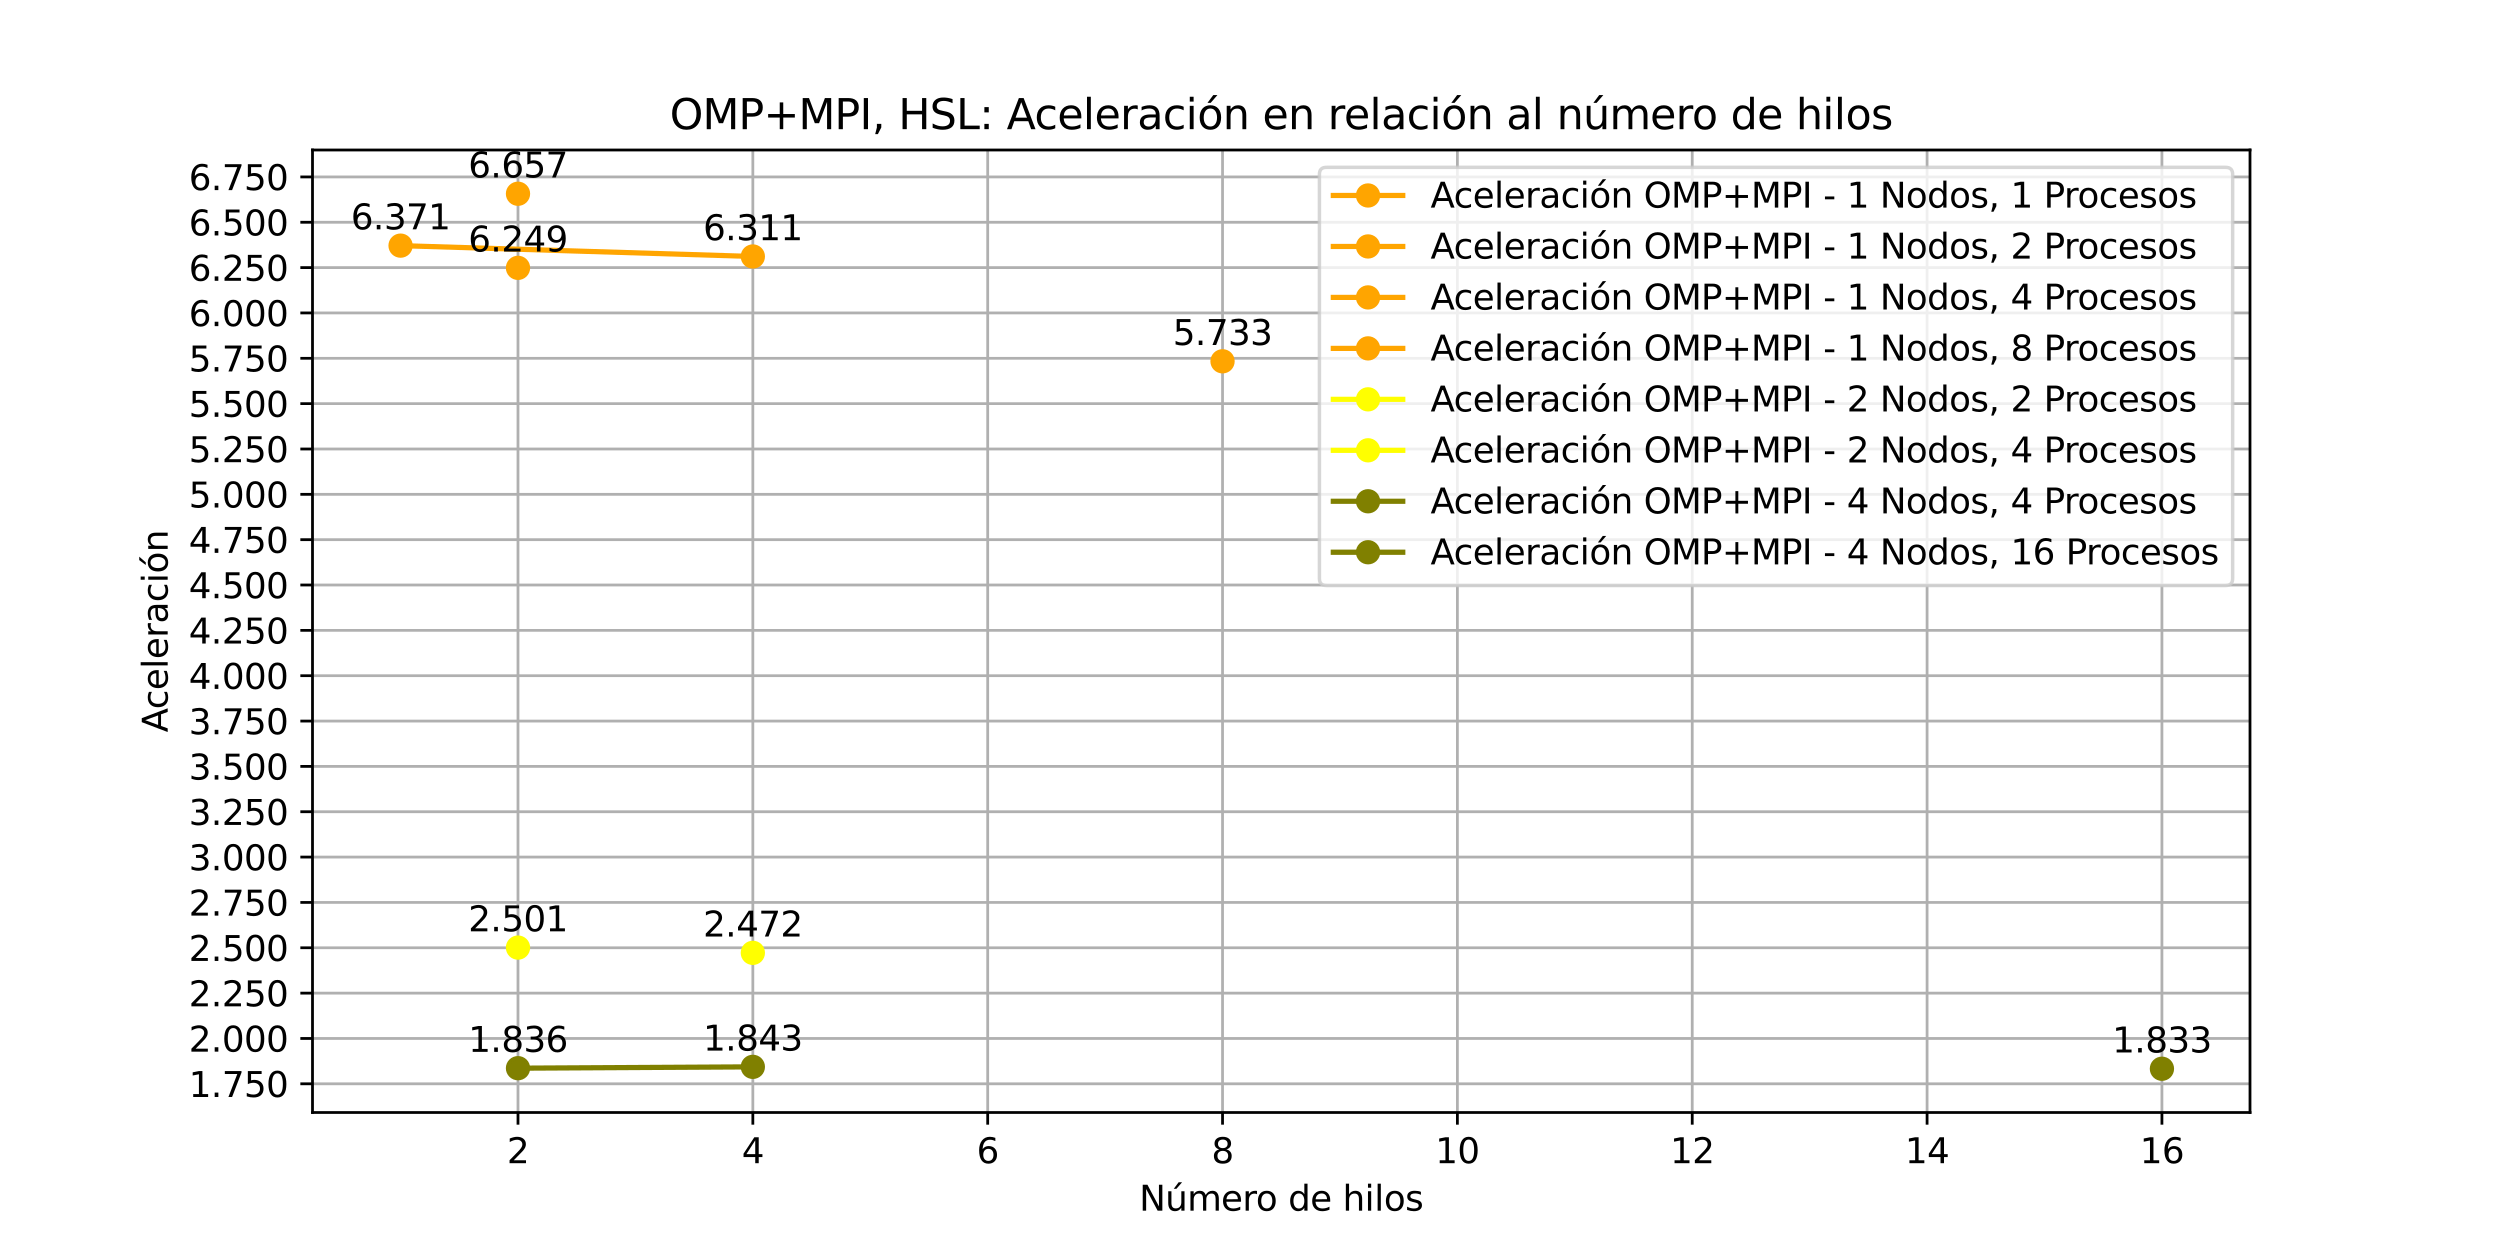 <?xml version="1.0" encoding="utf-8" standalone="no"?>
<!DOCTYPE svg PUBLIC "-//W3C//DTD SVG 1.1//EN"
  "http://www.w3.org/Graphics/SVG/1.1/DTD/svg11.dtd">
<svg xmlns:xlink="http://www.w3.org/1999/xlink" width="720pt" height="360pt" viewBox="0 0 720 360" xmlns="http://www.w3.org/2000/svg" version="1.1">
 <defs>
  <style type="text/css">*{stroke-linejoin: round; stroke-linecap: butt}</style>
 </defs>
 <g id="figure_1">
  <g id="patch_1">
   <path d="M 0 360 
L 720 360 
L 720 0 
L 0 0 
z
" style="fill: #ffffff"/>
  </g>
  <g id="axes_1">
   <g id="patch_2">
    <path d="M 90 320.4 
L 648 320.4 
L 648 43.2 
L 90 43.2 
z
" style="fill: #ffffff"/>
   </g>
   <g id="matplotlib.axis_1">
    <g id="xtick_1">
     <g id="line2d_1">
      <path d="M 149.182 320.4 
L 149.182 43.2 
" clip-path="url(#p8004f8fa17)" style="fill: none; stroke: #b0b0b0; stroke-width: 0.8; stroke-linecap: square"/>
     </g>
     <g id="line2d_2">
      <defs>
       <path id="m1ecd3e2100" d="M 0 0 
L 0 3.5 
" style="stroke: #000000; stroke-width: 0.8"/>
      </defs>
      <g>
       <use xlink:href="#m1ecd3e2100" x="149.182" y="320.4" style="stroke: #000000; stroke-width: 0.8"/>
      </g>
     </g>
     <g id="text_1">
      <!-- 2 -->
      <g transform="translate(146.001 334.998) scale(0.1 -0.1)">
       <defs>
        <path id="DejaVuSans-32" d="M 1228 531 
L 3431 531 
L 3431 0 
L 469 0 
L 469 531 
Q 828 903 1448 1529 
Q 2069 2156 2228 2338 
Q 2531 2678 2651 2914 
Q 2772 3150 2772 3378 
Q 2772 3750 2511 3984 
Q 2250 4219 1831 4219 
Q 1534 4219 1204 4116 
Q 875 4013 500 3803 
L 500 4441 
Q 881 4594 1212 4672 
Q 1544 4750 1819 4750 
Q 2544 4750 2975 4387 
Q 3406 4025 3406 3419 
Q 3406 3131 3298 2873 
Q 3191 2616 2906 2266 
Q 2828 2175 2409 1742 
Q 1991 1309 1228 531 
z
" transform="scale(0.016)"/>
       </defs>
       <use xlink:href="#DejaVuSans-32"/>
      </g>
     </g>
    </g>
    <g id="xtick_2">
     <g id="line2d_3">
      <path d="M 216.818 320.4 
L 216.818 43.2 
" clip-path="url(#p8004f8fa17)" style="fill: none; stroke: #b0b0b0; stroke-width: 0.8; stroke-linecap: square"/>
     </g>
     <g id="line2d_4">
      <g>
       <use xlink:href="#m1ecd3e2100" x="216.818" y="320.4" style="stroke: #000000; stroke-width: 0.8"/>
      </g>
     </g>
     <g id="text_2">
      <!-- 4 -->
      <g transform="translate(213.637 334.998) scale(0.1 -0.1)">
       <defs>
        <path id="DejaVuSans-34" d="M 2419 4116 
L 825 1625 
L 2419 1625 
L 2419 4116 
z
M 2253 4666 
L 3047 4666 
L 3047 1625 
L 3713 1625 
L 3713 1100 
L 3047 1100 
L 3047 0 
L 2419 0 
L 2419 1100 
L 313 1100 
L 313 1709 
L 2253 4666 
z
" transform="scale(0.016)"/>
       </defs>
       <use xlink:href="#DejaVuSans-34"/>
      </g>
     </g>
    </g>
    <g id="xtick_3">
     <g id="line2d_5">
      <path d="M 284.455 320.4 
L 284.455 43.2 
" clip-path="url(#p8004f8fa17)" style="fill: none; stroke: #b0b0b0; stroke-width: 0.8; stroke-linecap: square"/>
     </g>
     <g id="line2d_6">
      <g>
       <use xlink:href="#m1ecd3e2100" x="284.455" y="320.4" style="stroke: #000000; stroke-width: 0.8"/>
      </g>
     </g>
     <g id="text_3">
      <!-- 6 -->
      <g transform="translate(281.273 334.998) scale(0.1 -0.1)">
       <defs>
        <path id="DejaVuSans-36" d="M 2113 2584 
Q 1688 2584 1439 2293 
Q 1191 2003 1191 1497 
Q 1191 994 1439 701 
Q 1688 409 2113 409 
Q 2538 409 2786 701 
Q 3034 994 3034 1497 
Q 3034 2003 2786 2293 
Q 2538 2584 2113 2584 
z
M 3366 4563 
L 3366 3988 
Q 3128 4100 2886 4159 
Q 2644 4219 2406 4219 
Q 1781 4219 1451 3797 
Q 1122 3375 1075 2522 
Q 1259 2794 1537 2939 
Q 1816 3084 2150 3084 
Q 2853 3084 3261 2657 
Q 3669 2231 3669 1497 
Q 3669 778 3244 343 
Q 2819 -91 2113 -91 
Q 1303 -91 875 529 
Q 447 1150 447 2328 
Q 447 3434 972 4092 
Q 1497 4750 2381 4750 
Q 2619 4750 2861 4703 
Q 3103 4656 3366 4563 
z
" transform="scale(0.016)"/>
       </defs>
       <use xlink:href="#DejaVuSans-36"/>
      </g>
     </g>
    </g>
    <g id="xtick_4">
     <g id="line2d_7">
      <path d="M 352.091 320.4 
L 352.091 43.2 
" clip-path="url(#p8004f8fa17)" style="fill: none; stroke: #b0b0b0; stroke-width: 0.8; stroke-linecap: square"/>
     </g>
     <g id="line2d_8">
      <g>
       <use xlink:href="#m1ecd3e2100" x="352.091" y="320.4" style="stroke: #000000; stroke-width: 0.8"/>
      </g>
     </g>
     <g id="text_4">
      <!-- 8 -->
      <g transform="translate(348.91 334.998) scale(0.1 -0.1)">
       <defs>
        <path id="DejaVuSans-38" d="M 2034 2216 
Q 1584 2216 1326 1975 
Q 1069 1734 1069 1313 
Q 1069 891 1326 650 
Q 1584 409 2034 409 
Q 2484 409 2743 651 
Q 3003 894 3003 1313 
Q 3003 1734 2745 1975 
Q 2488 2216 2034 2216 
z
M 1403 2484 
Q 997 2584 770 2862 
Q 544 3141 544 3541 
Q 544 4100 942 4425 
Q 1341 4750 2034 4750 
Q 2731 4750 3128 4425 
Q 3525 4100 3525 3541 
Q 3525 3141 3298 2862 
Q 3072 2584 2669 2484 
Q 3125 2378 3379 2068 
Q 3634 1759 3634 1313 
Q 3634 634 3220 271 
Q 2806 -91 2034 -91 
Q 1263 -91 848 271 
Q 434 634 434 1313 
Q 434 1759 690 2068 
Q 947 2378 1403 2484 
z
M 1172 3481 
Q 1172 3119 1398 2916 
Q 1625 2713 2034 2713 
Q 2441 2713 2670 2916 
Q 2900 3119 2900 3481 
Q 2900 3844 2670 4047 
Q 2441 4250 2034 4250 
Q 1625 4250 1398 4047 
Q 1172 3844 1172 3481 
z
" transform="scale(0.016)"/>
       </defs>
       <use xlink:href="#DejaVuSans-38"/>
      </g>
     </g>
    </g>
    <g id="xtick_5">
     <g id="line2d_9">
      <path d="M 419.727 320.4 
L 419.727 43.2 
" clip-path="url(#p8004f8fa17)" style="fill: none; stroke: #b0b0b0; stroke-width: 0.8; stroke-linecap: square"/>
     </g>
     <g id="line2d_10">
      <g>
       <use xlink:href="#m1ecd3e2100" x="419.727" y="320.4" style="stroke: #000000; stroke-width: 0.8"/>
      </g>
     </g>
     <g id="text_5">
      <!-- 10 -->
      <g transform="translate(413.365 334.998) scale(0.1 -0.1)">
       <defs>
        <path id="DejaVuSans-31" d="M 794 531 
L 1825 531 
L 1825 4091 
L 703 3866 
L 703 4441 
L 1819 4666 
L 2450 4666 
L 2450 531 
L 3481 531 
L 3481 0 
L 794 0 
L 794 531 
z
" transform="scale(0.016)"/>
        <path id="DejaVuSans-30" d="M 2034 4250 
Q 1547 4250 1301 3770 
Q 1056 3291 1056 2328 
Q 1056 1369 1301 889 
Q 1547 409 2034 409 
Q 2525 409 2770 889 
Q 3016 1369 3016 2328 
Q 3016 3291 2770 3770 
Q 2525 4250 2034 4250 
z
M 2034 4750 
Q 2819 4750 3233 4129 
Q 3647 3509 3647 2328 
Q 3647 1150 3233 529 
Q 2819 -91 2034 -91 
Q 1250 -91 836 529 
Q 422 1150 422 2328 
Q 422 3509 836 4129 
Q 1250 4750 2034 4750 
z
" transform="scale(0.016)"/>
       </defs>
       <use xlink:href="#DejaVuSans-31"/>
       <use xlink:href="#DejaVuSans-30" x="63.623"/>
      </g>
     </g>
    </g>
    <g id="xtick_6">
     <g id="line2d_11">
      <path d="M 487.364 320.4 
L 487.364 43.2 
" clip-path="url(#p8004f8fa17)" style="fill: none; stroke: #b0b0b0; stroke-width: 0.8; stroke-linecap: square"/>
     </g>
     <g id="line2d_12">
      <g>
       <use xlink:href="#m1ecd3e2100" x="487.364" y="320.4" style="stroke: #000000; stroke-width: 0.8"/>
      </g>
     </g>
     <g id="text_6">
      <!-- 12 -->
      <g transform="translate(481.001 334.998) scale(0.1 -0.1)">
       <use xlink:href="#DejaVuSans-31"/>
       <use xlink:href="#DejaVuSans-32" x="63.623"/>
      </g>
     </g>
    </g>
    <g id="xtick_7">
     <g id="line2d_13">
      <path d="M 555 320.4 
L 555 43.2 
" clip-path="url(#p8004f8fa17)" style="fill: none; stroke: #b0b0b0; stroke-width: 0.8; stroke-linecap: square"/>
     </g>
     <g id="line2d_14">
      <g>
       <use xlink:href="#m1ecd3e2100" x="555" y="320.4" style="stroke: #000000; stroke-width: 0.8"/>
      </g>
     </g>
     <g id="text_7">
      <!-- 14 -->
      <g transform="translate(548.638 334.998) scale(0.1 -0.1)">
       <use xlink:href="#DejaVuSans-31"/>
       <use xlink:href="#DejaVuSans-34" x="63.623"/>
      </g>
     </g>
    </g>
    <g id="xtick_8">
     <g id="line2d_15">
      <path d="M 622.636 320.4 
L 622.636 43.2 
" clip-path="url(#p8004f8fa17)" style="fill: none; stroke: #b0b0b0; stroke-width: 0.8; stroke-linecap: square"/>
     </g>
     <g id="line2d_16">
      <g>
       <use xlink:href="#m1ecd3e2100" x="622.636" y="320.4" style="stroke: #000000; stroke-width: 0.8"/>
      </g>
     </g>
     <g id="text_8">
      <!-- 16 -->
      <g transform="translate(616.274 334.998) scale(0.1 -0.1)">
       <use xlink:href="#DejaVuSans-31"/>
       <use xlink:href="#DejaVuSans-36" x="63.623"/>
      </g>
     </g>
    </g>
    <g id="text_9">
     <!-- Número de hilos -->
     <g transform="translate(328.102 348.677) scale(0.1 -0.1)">
      <defs>
       <path id="DejaVuSans-4e" d="M 628 4666 
L 1478 4666 
L 3547 763 
L 3547 4666 
L 4159 4666 
L 4159 0 
L 3309 0 
L 1241 3903 
L 1241 0 
L 628 0 
L 628 4666 
z
" transform="scale(0.016)"/>
       <path id="DejaVuSans-fa" d="M 544 1381 
L 544 3500 
L 1119 3500 
L 1119 1403 
Q 1119 906 1312 657 
Q 1506 409 1894 409 
Q 2359 409 2629 706 
Q 2900 1003 2900 1516 
L 2900 3500 
L 3475 3500 
L 3475 0 
L 2900 0 
L 2900 538 
Q 2691 219 2414 64 
Q 2138 -91 1772 -91 
Q 1169 -91 856 284 
Q 544 659 544 1381 
z
M 1991 3584 
L 1991 3584 
z
M 2418 5119 
L 3040 5119 
L 2022 3944 
L 1543 3944 
L 2418 5119 
z
" transform="scale(0.016)"/>
       <path id="DejaVuSans-6d" d="M 3328 2828 
Q 3544 3216 3844 3400 
Q 4144 3584 4550 3584 
Q 5097 3584 5394 3201 
Q 5691 2819 5691 2113 
L 5691 0 
L 5113 0 
L 5113 2094 
Q 5113 2597 4934 2840 
Q 4756 3084 4391 3084 
Q 3944 3084 3684 2787 
Q 3425 2491 3425 1978 
L 3425 0 
L 2847 0 
L 2847 2094 
Q 2847 2600 2669 2842 
Q 2491 3084 2119 3084 
Q 1678 3084 1418 2786 
Q 1159 2488 1159 1978 
L 1159 0 
L 581 0 
L 581 3500 
L 1159 3500 
L 1159 2956 
Q 1356 3278 1631 3431 
Q 1906 3584 2284 3584 
Q 2666 3584 2933 3390 
Q 3200 3197 3328 2828 
z
" transform="scale(0.016)"/>
       <path id="DejaVuSans-65" d="M 3597 1894 
L 3597 1613 
L 953 1613 
Q 991 1019 1311 708 
Q 1631 397 2203 397 
Q 2534 397 2845 478 
Q 3156 559 3463 722 
L 3463 178 
Q 3153 47 2828 -22 
Q 2503 -91 2169 -91 
Q 1331 -91 842 396 
Q 353 884 353 1716 
Q 353 2575 817 3079 
Q 1281 3584 2069 3584 
Q 2775 3584 3186 3129 
Q 3597 2675 3597 1894 
z
M 3022 2063 
Q 3016 2534 2758 2815 
Q 2500 3097 2075 3097 
Q 1594 3097 1305 2825 
Q 1016 2553 972 2059 
L 3022 2063 
z
" transform="scale(0.016)"/>
       <path id="DejaVuSans-72" d="M 2631 2963 
Q 2534 3019 2420 3045 
Q 2306 3072 2169 3072 
Q 1681 3072 1420 2755 
Q 1159 2438 1159 1844 
L 1159 0 
L 581 0 
L 581 3500 
L 1159 3500 
L 1159 2956 
Q 1341 3275 1631 3429 
Q 1922 3584 2338 3584 
Q 2397 3584 2469 3576 
Q 2541 3569 2628 3553 
L 2631 2963 
z
" transform="scale(0.016)"/>
       <path id="DejaVuSans-6f" d="M 1959 3097 
Q 1497 3097 1228 2736 
Q 959 2375 959 1747 
Q 959 1119 1226 758 
Q 1494 397 1959 397 
Q 2419 397 2687 759 
Q 2956 1122 2956 1747 
Q 2956 2369 2687 2733 
Q 2419 3097 1959 3097 
z
M 1959 3584 
Q 2709 3584 3137 3096 
Q 3566 2609 3566 1747 
Q 3566 888 3137 398 
Q 2709 -91 1959 -91 
Q 1206 -91 779 398 
Q 353 888 353 1747 
Q 353 2609 779 3096 
Q 1206 3584 1959 3584 
z
" transform="scale(0.016)"/>
       <path id="DejaVuSans-20" transform="scale(0.016)"/>
       <path id="DejaVuSans-64" d="M 2906 2969 
L 2906 4863 
L 3481 4863 
L 3481 0 
L 2906 0 
L 2906 525 
Q 2725 213 2448 61 
Q 2172 -91 1784 -91 
Q 1150 -91 751 415 
Q 353 922 353 1747 
Q 353 2572 751 3078 
Q 1150 3584 1784 3584 
Q 2172 3584 2448 3432 
Q 2725 3281 2906 2969 
z
M 947 1747 
Q 947 1113 1208 752 
Q 1469 391 1925 391 
Q 2381 391 2643 752 
Q 2906 1113 2906 1747 
Q 2906 2381 2643 2742 
Q 2381 3103 1925 3103 
Q 1469 3103 1208 2742 
Q 947 2381 947 1747 
z
" transform="scale(0.016)"/>
       <path id="DejaVuSans-68" d="M 3513 2113 
L 3513 0 
L 2938 0 
L 2938 2094 
Q 2938 2591 2744 2837 
Q 2550 3084 2163 3084 
Q 1697 3084 1428 2787 
Q 1159 2491 1159 1978 
L 1159 0 
L 581 0 
L 581 4863 
L 1159 4863 
L 1159 2956 
Q 1366 3272 1645 3428 
Q 1925 3584 2291 3584 
Q 2894 3584 3203 3211 
Q 3513 2838 3513 2113 
z
" transform="scale(0.016)"/>
       <path id="DejaVuSans-69" d="M 603 3500 
L 1178 3500 
L 1178 0 
L 603 0 
L 603 3500 
z
M 603 4863 
L 1178 4863 
L 1178 4134 
L 603 4134 
L 603 4863 
z
" transform="scale(0.016)"/>
       <path id="DejaVuSans-6c" d="M 603 4863 
L 1178 4863 
L 1178 0 
L 603 0 
L 603 4863 
z
" transform="scale(0.016)"/>
       <path id="DejaVuSans-73" d="M 2834 3397 
L 2834 2853 
Q 2591 2978 2328 3040 
Q 2066 3103 1784 3103 
Q 1356 3103 1142 2972 
Q 928 2841 928 2578 
Q 928 2378 1081 2264 
Q 1234 2150 1697 2047 
L 1894 2003 
Q 2506 1872 2764 1633 
Q 3022 1394 3022 966 
Q 3022 478 2636 193 
Q 2250 -91 1575 -91 
Q 1294 -91 989 -36 
Q 684 19 347 128 
L 347 722 
Q 666 556 975 473 
Q 1284 391 1588 391 
Q 1994 391 2212 530 
Q 2431 669 2431 922 
Q 2431 1156 2273 1281 
Q 2116 1406 1581 1522 
L 1381 1569 
Q 847 1681 609 1914 
Q 372 2147 372 2553 
Q 372 3047 722 3315 
Q 1072 3584 1716 3584 
Q 2034 3584 2315 3537 
Q 2597 3491 2834 3397 
z
" transform="scale(0.016)"/>
      </defs>
      <use xlink:href="#DejaVuSans-4e"/>
      <use xlink:href="#DejaVuSans-fa" x="74.805"/>
      <use xlink:href="#DejaVuSans-6d" x="138.184"/>
      <use xlink:href="#DejaVuSans-65" x="235.596"/>
      <use xlink:href="#DejaVuSans-72" x="297.119"/>
      <use xlink:href="#DejaVuSans-6f" x="335.982"/>
      <use xlink:href="#DejaVuSans-20" x="397.164"/>
      <use xlink:href="#DejaVuSans-64" x="428.951"/>
      <use xlink:href="#DejaVuSans-65" x="492.428"/>
      <use xlink:href="#DejaVuSans-20" x="553.951"/>
      <use xlink:href="#DejaVuSans-68" x="585.738"/>
      <use xlink:href="#DejaVuSans-69" x="649.117"/>
      <use xlink:href="#DejaVuSans-6c" x="676.9"/>
      <use xlink:href="#DejaVuSans-6f" x="704.684"/>
      <use xlink:href="#DejaVuSans-73" x="765.865"/>
     </g>
    </g>
   </g>
   <g id="matplotlib.axis_2">
    <g id="ytick_1">
     <g id="line2d_17">
      <path d="M 90 312.135 
L 648 312.135 
" clip-path="url(#p8004f8fa17)" style="fill: none; stroke: #b0b0b0; stroke-width: 0.8; stroke-linecap: square"/>
     </g>
     <g id="line2d_18">
      <defs>
       <path id="mfa9eeebc90" d="M 0 0 
L -3.5 0 
" style="stroke: #000000; stroke-width: 0.8"/>
      </defs>
      <g>
       <use xlink:href="#mfa9eeebc90" x="90" y="312.135" style="stroke: #000000; stroke-width: 0.8"/>
      </g>
     </g>
     <g id="text_10">
      <!-- 1.750 -->
      <g transform="translate(54.372 315.934) scale(0.1 -0.1)">
       <defs>
        <path id="DejaVuSans-2e" d="M 684 794 
L 1344 794 
L 1344 0 
L 684 0 
L 684 794 
z
" transform="scale(0.016)"/>
        <path id="DejaVuSans-37" d="M 525 4666 
L 3525 4666 
L 3525 4397 
L 1831 0 
L 1172 0 
L 2766 4134 
L 525 4134 
L 525 4666 
z
" transform="scale(0.016)"/>
        <path id="DejaVuSans-35" d="M 691 4666 
L 3169 4666 
L 3169 4134 
L 1269 4134 
L 1269 2991 
Q 1406 3038 1543 3061 
Q 1681 3084 1819 3084 
Q 2600 3084 3056 2656 
Q 3513 2228 3513 1497 
Q 3513 744 3044 326 
Q 2575 -91 1722 -91 
Q 1428 -91 1123 -41 
Q 819 9 494 109 
L 494 744 
Q 775 591 1075 516 
Q 1375 441 1709 441 
Q 2250 441 2565 725 
Q 2881 1009 2881 1497 
Q 2881 1984 2565 2268 
Q 2250 2553 1709 2553 
Q 1456 2553 1204 2497 
Q 953 2441 691 2322 
L 691 4666 
z
" transform="scale(0.016)"/>
       </defs>
       <use xlink:href="#DejaVuSans-31"/>
       <use xlink:href="#DejaVuSans-2e" x="63.623"/>
       <use xlink:href="#DejaVuSans-37" x="95.41"/>
       <use xlink:href="#DejaVuSans-35" x="159.033"/>
       <use xlink:href="#DejaVuSans-30" x="222.656"/>
      </g>
     </g>
    </g>
    <g id="ytick_2">
     <g id="line2d_19">
      <path d="M 90 299.076 
L 648 299.076 
" clip-path="url(#p8004f8fa17)" style="fill: none; stroke: #b0b0b0; stroke-width: 0.8; stroke-linecap: square"/>
     </g>
     <g id="line2d_20">
      <g>
       <use xlink:href="#mfa9eeebc90" x="90" y="299.076" style="stroke: #000000; stroke-width: 0.8"/>
      </g>
     </g>
     <g id="text_11">
      <!-- 2.000 -->
      <g transform="translate(54.372 302.875) scale(0.1 -0.1)">
       <use xlink:href="#DejaVuSans-32"/>
       <use xlink:href="#DejaVuSans-2e" x="63.623"/>
       <use xlink:href="#DejaVuSans-30" x="95.41"/>
       <use xlink:href="#DejaVuSans-30" x="159.033"/>
       <use xlink:href="#DejaVuSans-30" x="222.656"/>
      </g>
     </g>
    </g>
    <g id="ytick_3">
     <g id="line2d_21">
      <path d="M 90 286.017 
L 648 286.017 
" clip-path="url(#p8004f8fa17)" style="fill: none; stroke: #b0b0b0; stroke-width: 0.8; stroke-linecap: square"/>
     </g>
     <g id="line2d_22">
      <g>
       <use xlink:href="#mfa9eeebc90" x="90" y="286.017" style="stroke: #000000; stroke-width: 0.8"/>
      </g>
     </g>
     <g id="text_12">
      <!-- 2.250 -->
      <g transform="translate(54.372 289.816) scale(0.1 -0.1)">
       <use xlink:href="#DejaVuSans-32"/>
       <use xlink:href="#DejaVuSans-2e" x="63.623"/>
       <use xlink:href="#DejaVuSans-32" x="95.41"/>
       <use xlink:href="#DejaVuSans-35" x="159.033"/>
       <use xlink:href="#DejaVuSans-30" x="222.656"/>
      </g>
     </g>
    </g>
    <g id="ytick_4">
     <g id="line2d_23">
      <path d="M 90 272.958 
L 648 272.958 
" clip-path="url(#p8004f8fa17)" style="fill: none; stroke: #b0b0b0; stroke-width: 0.8; stroke-linecap: square"/>
     </g>
     <g id="line2d_24">
      <g>
       <use xlink:href="#mfa9eeebc90" x="90" y="272.958" style="stroke: #000000; stroke-width: 0.8"/>
      </g>
     </g>
     <g id="text_13">
      <!-- 2.500 -->
      <g transform="translate(54.372 276.757) scale(0.1 -0.1)">
       <use xlink:href="#DejaVuSans-32"/>
       <use xlink:href="#DejaVuSans-2e" x="63.623"/>
       <use xlink:href="#DejaVuSans-35" x="95.41"/>
       <use xlink:href="#DejaVuSans-30" x="159.033"/>
       <use xlink:href="#DejaVuSans-30" x="222.656"/>
      </g>
     </g>
    </g>
    <g id="ytick_5">
     <g id="line2d_25">
      <path d="M 90 259.899 
L 648 259.899 
" clip-path="url(#p8004f8fa17)" style="fill: none; stroke: #b0b0b0; stroke-width: 0.8; stroke-linecap: square"/>
     </g>
     <g id="line2d_26">
      <g>
       <use xlink:href="#mfa9eeebc90" x="90" y="259.899" style="stroke: #000000; stroke-width: 0.8"/>
      </g>
     </g>
     <g id="text_14">
      <!-- 2.750 -->
      <g transform="translate(54.372 263.698) scale(0.1 -0.1)">
       <use xlink:href="#DejaVuSans-32"/>
       <use xlink:href="#DejaVuSans-2e" x="63.623"/>
       <use xlink:href="#DejaVuSans-37" x="95.41"/>
       <use xlink:href="#DejaVuSans-35" x="159.033"/>
       <use xlink:href="#DejaVuSans-30" x="222.656"/>
      </g>
     </g>
    </g>
    <g id="ytick_6">
     <g id="line2d_27">
      <path d="M 90 246.839 
L 648 246.839 
" clip-path="url(#p8004f8fa17)" style="fill: none; stroke: #b0b0b0; stroke-width: 0.8; stroke-linecap: square"/>
     </g>
     <g id="line2d_28">
      <g>
       <use xlink:href="#mfa9eeebc90" x="90" y="246.839" style="stroke: #000000; stroke-width: 0.8"/>
      </g>
     </g>
     <g id="text_15">
      <!-- 3.000 -->
      <g transform="translate(54.372 250.639) scale(0.1 -0.1)">
       <defs>
        <path id="DejaVuSans-33" d="M 2597 2516 
Q 3050 2419 3304 2112 
Q 3559 1806 3559 1356 
Q 3559 666 3084 287 
Q 2609 -91 1734 -91 
Q 1441 -91 1130 -33 
Q 819 25 488 141 
L 488 750 
Q 750 597 1062 519 
Q 1375 441 1716 441 
Q 2309 441 2620 675 
Q 2931 909 2931 1356 
Q 2931 1769 2642 2001 
Q 2353 2234 1838 2234 
L 1294 2234 
L 1294 2753 
L 1863 2753 
Q 2328 2753 2575 2939 
Q 2822 3125 2822 3475 
Q 2822 3834 2567 4026 
Q 2313 4219 1838 4219 
Q 1578 4219 1281 4162 
Q 984 4106 628 3988 
L 628 4550 
Q 988 4650 1302 4700 
Q 1616 4750 1894 4750 
Q 2613 4750 3031 4423 
Q 3450 4097 3450 3541 
Q 3450 3153 3228 2886 
Q 3006 2619 2597 2516 
z
" transform="scale(0.016)"/>
       </defs>
       <use xlink:href="#DejaVuSans-33"/>
       <use xlink:href="#DejaVuSans-2e" x="63.623"/>
       <use xlink:href="#DejaVuSans-30" x="95.41"/>
       <use xlink:href="#DejaVuSans-30" x="159.033"/>
       <use xlink:href="#DejaVuSans-30" x="222.656"/>
      </g>
     </g>
    </g>
    <g id="ytick_7">
     <g id="line2d_29">
      <path d="M 90 233.78 
L 648 233.78 
" clip-path="url(#p8004f8fa17)" style="fill: none; stroke: #b0b0b0; stroke-width: 0.8; stroke-linecap: square"/>
     </g>
     <g id="line2d_30">
      <g>
       <use xlink:href="#mfa9eeebc90" x="90" y="233.78" style="stroke: #000000; stroke-width: 0.8"/>
      </g>
     </g>
     <g id="text_16">
      <!-- 3.250 -->
      <g transform="translate(54.372 237.58) scale(0.1 -0.1)">
       <use xlink:href="#DejaVuSans-33"/>
       <use xlink:href="#DejaVuSans-2e" x="63.623"/>
       <use xlink:href="#DejaVuSans-32" x="95.41"/>
       <use xlink:href="#DejaVuSans-35" x="159.033"/>
       <use xlink:href="#DejaVuSans-30" x="222.656"/>
      </g>
     </g>
    </g>
    <g id="ytick_8">
     <g id="line2d_31">
      <path d="M 90 220.721 
L 648 220.721 
" clip-path="url(#p8004f8fa17)" style="fill: none; stroke: #b0b0b0; stroke-width: 0.8; stroke-linecap: square"/>
     </g>
     <g id="line2d_32">
      <g>
       <use xlink:href="#mfa9eeebc90" x="90" y="220.721" style="stroke: #000000; stroke-width: 0.8"/>
      </g>
     </g>
     <g id="text_17">
      <!-- 3.500 -->
      <g transform="translate(54.372 224.52) scale(0.1 -0.1)">
       <use xlink:href="#DejaVuSans-33"/>
       <use xlink:href="#DejaVuSans-2e" x="63.623"/>
       <use xlink:href="#DejaVuSans-35" x="95.41"/>
       <use xlink:href="#DejaVuSans-30" x="159.033"/>
       <use xlink:href="#DejaVuSans-30" x="222.656"/>
      </g>
     </g>
    </g>
    <g id="ytick_9">
     <g id="line2d_33">
      <path d="M 90 207.662 
L 648 207.662 
" clip-path="url(#p8004f8fa17)" style="fill: none; stroke: #b0b0b0; stroke-width: 0.8; stroke-linecap: square"/>
     </g>
     <g id="line2d_34">
      <g>
       <use xlink:href="#mfa9eeebc90" x="90" y="207.662" style="stroke: #000000; stroke-width: 0.8"/>
      </g>
     </g>
     <g id="text_18">
      <!-- 3.750 -->
      <g transform="translate(54.372 211.461) scale(0.1 -0.1)">
       <use xlink:href="#DejaVuSans-33"/>
       <use xlink:href="#DejaVuSans-2e" x="63.623"/>
       <use xlink:href="#DejaVuSans-37" x="95.41"/>
       <use xlink:href="#DejaVuSans-35" x="159.033"/>
       <use xlink:href="#DejaVuSans-30" x="222.656"/>
      </g>
     </g>
    </g>
    <g id="ytick_10">
     <g id="line2d_35">
      <path d="M 90 194.603 
L 648 194.603 
" clip-path="url(#p8004f8fa17)" style="fill: none; stroke: #b0b0b0; stroke-width: 0.8; stroke-linecap: square"/>
     </g>
     <g id="line2d_36">
      <g>
       <use xlink:href="#mfa9eeebc90" x="90" y="194.603" style="stroke: #000000; stroke-width: 0.8"/>
      </g>
     </g>
     <g id="text_19">
      <!-- 4.000 -->
      <g transform="translate(54.372 198.402) scale(0.1 -0.1)">
       <use xlink:href="#DejaVuSans-34"/>
       <use xlink:href="#DejaVuSans-2e" x="63.623"/>
       <use xlink:href="#DejaVuSans-30" x="95.41"/>
       <use xlink:href="#DejaVuSans-30" x="159.033"/>
       <use xlink:href="#DejaVuSans-30" x="222.656"/>
      </g>
     </g>
    </g>
    <g id="ytick_11">
     <g id="line2d_37">
      <path d="M 90 181.544 
L 648 181.544 
" clip-path="url(#p8004f8fa17)" style="fill: none; stroke: #b0b0b0; stroke-width: 0.8; stroke-linecap: square"/>
     </g>
     <g id="line2d_38">
      <g>
       <use xlink:href="#mfa9eeebc90" x="90" y="181.544" style="stroke: #000000; stroke-width: 0.8"/>
      </g>
     </g>
     <g id="text_20">
      <!-- 4.250 -->
      <g transform="translate(54.372 185.343) scale(0.1 -0.1)">
       <use xlink:href="#DejaVuSans-34"/>
       <use xlink:href="#DejaVuSans-2e" x="63.623"/>
       <use xlink:href="#DejaVuSans-32" x="95.41"/>
       <use xlink:href="#DejaVuSans-35" x="159.033"/>
       <use xlink:href="#DejaVuSans-30" x="222.656"/>
      </g>
     </g>
    </g>
    <g id="ytick_12">
     <g id="line2d_39">
      <path d="M 90 168.485 
L 648 168.485 
" clip-path="url(#p8004f8fa17)" style="fill: none; stroke: #b0b0b0; stroke-width: 0.8; stroke-linecap: square"/>
     </g>
     <g id="line2d_40">
      <g>
       <use xlink:href="#mfa9eeebc90" x="90" y="168.485" style="stroke: #000000; stroke-width: 0.8"/>
      </g>
     </g>
     <g id="text_21">
      <!-- 4.500 -->
      <g transform="translate(54.372 172.284) scale(0.1 -0.1)">
       <use xlink:href="#DejaVuSans-34"/>
       <use xlink:href="#DejaVuSans-2e" x="63.623"/>
       <use xlink:href="#DejaVuSans-35" x="95.41"/>
       <use xlink:href="#DejaVuSans-30" x="159.033"/>
       <use xlink:href="#DejaVuSans-30" x="222.656"/>
      </g>
     </g>
    </g>
    <g id="ytick_13">
     <g id="line2d_41">
      <path d="M 90 155.426 
L 648 155.426 
" clip-path="url(#p8004f8fa17)" style="fill: none; stroke: #b0b0b0; stroke-width: 0.8; stroke-linecap: square"/>
     </g>
     <g id="line2d_42">
      <g>
       <use xlink:href="#mfa9eeebc90" x="90" y="155.426" style="stroke: #000000; stroke-width: 0.8"/>
      </g>
     </g>
     <g id="text_22">
      <!-- 4.750 -->
      <g transform="translate(54.372 159.225) scale(0.1 -0.1)">
       <use xlink:href="#DejaVuSans-34"/>
       <use xlink:href="#DejaVuSans-2e" x="63.623"/>
       <use xlink:href="#DejaVuSans-37" x="95.41"/>
       <use xlink:href="#DejaVuSans-35" x="159.033"/>
       <use xlink:href="#DejaVuSans-30" x="222.656"/>
      </g>
     </g>
    </g>
    <g id="ytick_14">
     <g id="line2d_43">
      <path d="M 90 142.367 
L 648 142.367 
" clip-path="url(#p8004f8fa17)" style="fill: none; stroke: #b0b0b0; stroke-width: 0.8; stroke-linecap: square"/>
     </g>
     <g id="line2d_44">
      <g>
       <use xlink:href="#mfa9eeebc90" x="90" y="142.367" style="stroke: #000000; stroke-width: 0.8"/>
      </g>
     </g>
     <g id="text_23">
      <!-- 5.000 -->
      <g transform="translate(54.372 146.166) scale(0.1 -0.1)">
       <use xlink:href="#DejaVuSans-35"/>
       <use xlink:href="#DejaVuSans-2e" x="63.623"/>
       <use xlink:href="#DejaVuSans-30" x="95.41"/>
       <use xlink:href="#DejaVuSans-30" x="159.033"/>
       <use xlink:href="#DejaVuSans-30" x="222.656"/>
      </g>
     </g>
    </g>
    <g id="ytick_15">
     <g id="line2d_45">
      <path d="M 90 129.307 
L 648 129.307 
" clip-path="url(#p8004f8fa17)" style="fill: none; stroke: #b0b0b0; stroke-width: 0.8; stroke-linecap: square"/>
     </g>
     <g id="line2d_46">
      <g>
       <use xlink:href="#mfa9eeebc90" x="90" y="129.307" style="stroke: #000000; stroke-width: 0.8"/>
      </g>
     </g>
     <g id="text_24">
      <!-- 5.250 -->
      <g transform="translate(54.372 133.107) scale(0.1 -0.1)">
       <use xlink:href="#DejaVuSans-35"/>
       <use xlink:href="#DejaVuSans-2e" x="63.623"/>
       <use xlink:href="#DejaVuSans-32" x="95.41"/>
       <use xlink:href="#DejaVuSans-35" x="159.033"/>
       <use xlink:href="#DejaVuSans-30" x="222.656"/>
      </g>
     </g>
    </g>
    <g id="ytick_16">
     <g id="line2d_47">
      <path d="M 90 116.248 
L 648 116.248 
" clip-path="url(#p8004f8fa17)" style="fill: none; stroke: #b0b0b0; stroke-width: 0.8; stroke-linecap: square"/>
     </g>
     <g id="line2d_48">
      <g>
       <use xlink:href="#mfa9eeebc90" x="90" y="116.248" style="stroke: #000000; stroke-width: 0.8"/>
      </g>
     </g>
     <g id="text_25">
      <!-- 5.500 -->
      <g transform="translate(54.372 120.048) scale(0.1 -0.1)">
       <use xlink:href="#DejaVuSans-35"/>
       <use xlink:href="#DejaVuSans-2e" x="63.623"/>
       <use xlink:href="#DejaVuSans-35" x="95.41"/>
       <use xlink:href="#DejaVuSans-30" x="159.033"/>
       <use xlink:href="#DejaVuSans-30" x="222.656"/>
      </g>
     </g>
    </g>
    <g id="ytick_17">
     <g id="line2d_49">
      <path d="M 90 103.189 
L 648 103.189 
" clip-path="url(#p8004f8fa17)" style="fill: none; stroke: #b0b0b0; stroke-width: 0.8; stroke-linecap: square"/>
     </g>
     <g id="line2d_50">
      <g>
       <use xlink:href="#mfa9eeebc90" x="90" y="103.189" style="stroke: #000000; stroke-width: 0.8"/>
      </g>
     </g>
     <g id="text_26">
      <!-- 5.750 -->
      <g transform="translate(54.372 106.988) scale(0.1 -0.1)">
       <use xlink:href="#DejaVuSans-35"/>
       <use xlink:href="#DejaVuSans-2e" x="63.623"/>
       <use xlink:href="#DejaVuSans-37" x="95.41"/>
       <use xlink:href="#DejaVuSans-35" x="159.033"/>
       <use xlink:href="#DejaVuSans-30" x="222.656"/>
      </g>
     </g>
    </g>
    <g id="ytick_18">
     <g id="line2d_51">
      <path d="M 90 90.13 
L 648 90.13 
" clip-path="url(#p8004f8fa17)" style="fill: none; stroke: #b0b0b0; stroke-width: 0.8; stroke-linecap: square"/>
     </g>
     <g id="line2d_52">
      <g>
       <use xlink:href="#mfa9eeebc90" x="90" y="90.13" style="stroke: #000000; stroke-width: 0.8"/>
      </g>
     </g>
     <g id="text_27">
      <!-- 6.000 -->
      <g transform="translate(54.372 93.929) scale(0.1 -0.1)">
       <use xlink:href="#DejaVuSans-36"/>
       <use xlink:href="#DejaVuSans-2e" x="63.623"/>
       <use xlink:href="#DejaVuSans-30" x="95.41"/>
       <use xlink:href="#DejaVuSans-30" x="159.033"/>
       <use xlink:href="#DejaVuSans-30" x="222.656"/>
      </g>
     </g>
    </g>
    <g id="ytick_19">
     <g id="line2d_53">
      <path d="M 90 77.071 
L 648 77.071 
" clip-path="url(#p8004f8fa17)" style="fill: none; stroke: #b0b0b0; stroke-width: 0.8; stroke-linecap: square"/>
     </g>
     <g id="line2d_54">
      <g>
       <use xlink:href="#mfa9eeebc90" x="90" y="77.071" style="stroke: #000000; stroke-width: 0.8"/>
      </g>
     </g>
     <g id="text_28">
      <!-- 6.250 -->
      <g transform="translate(54.372 80.87) scale(0.1 -0.1)">
       <use xlink:href="#DejaVuSans-36"/>
       <use xlink:href="#DejaVuSans-2e" x="63.623"/>
       <use xlink:href="#DejaVuSans-32" x="95.41"/>
       <use xlink:href="#DejaVuSans-35" x="159.033"/>
       <use xlink:href="#DejaVuSans-30" x="222.656"/>
      </g>
     </g>
    </g>
    <g id="ytick_20">
     <g id="line2d_55">
      <path d="M 90 64.012 
L 648 64.012 
" clip-path="url(#p8004f8fa17)" style="fill: none; stroke: #b0b0b0; stroke-width: 0.8; stroke-linecap: square"/>
     </g>
     <g id="line2d_56">
      <g>
       <use xlink:href="#mfa9eeebc90" x="90" y="64.012" style="stroke: #000000; stroke-width: 0.8"/>
      </g>
     </g>
     <g id="text_29">
      <!-- 6.500 -->
      <g transform="translate(54.372 67.811) scale(0.1 -0.1)">
       <use xlink:href="#DejaVuSans-36"/>
       <use xlink:href="#DejaVuSans-2e" x="63.623"/>
       <use xlink:href="#DejaVuSans-35" x="95.41"/>
       <use xlink:href="#DejaVuSans-30" x="159.033"/>
       <use xlink:href="#DejaVuSans-30" x="222.656"/>
      </g>
     </g>
    </g>
    <g id="ytick_21">
     <g id="line2d_57">
      <path d="M 90 50.953 
L 648 50.953 
" clip-path="url(#p8004f8fa17)" style="fill: none; stroke: #b0b0b0; stroke-width: 0.8; stroke-linecap: square"/>
     </g>
     <g id="line2d_58">
      <g>
       <use xlink:href="#mfa9eeebc90" x="90" y="50.953" style="stroke: #000000; stroke-width: 0.8"/>
      </g>
     </g>
     <g id="text_30">
      <!-- 6.750 -->
      <g transform="translate(54.372 54.752) scale(0.1 -0.1)">
       <use xlink:href="#DejaVuSans-36"/>
       <use xlink:href="#DejaVuSans-2e" x="63.623"/>
       <use xlink:href="#DejaVuSans-37" x="95.41"/>
       <use xlink:href="#DejaVuSans-35" x="159.033"/>
       <use xlink:href="#DejaVuSans-30" x="222.656"/>
      </g>
     </g>
    </g>
    <g id="text_31">
     <!-- Aceleración -->
     <g transform="translate(48.292 210.91) rotate(-90) scale(0.1 -0.1)">
      <defs>
       <path id="DejaVuSans-41" d="M 2188 4044 
L 1331 1722 
L 3047 1722 
L 2188 4044 
z
M 1831 4666 
L 2547 4666 
L 4325 0 
L 3669 0 
L 3244 1197 
L 1141 1197 
L 716 0 
L 50 0 
L 1831 4666 
z
" transform="scale(0.016)"/>
       <path id="DejaVuSans-63" d="M 3122 3366 
L 3122 2828 
Q 2878 2963 2633 3030 
Q 2388 3097 2138 3097 
Q 1578 3097 1268 2742 
Q 959 2388 959 1747 
Q 959 1106 1268 751 
Q 1578 397 2138 397 
Q 2388 397 2633 464 
Q 2878 531 3122 666 
L 3122 134 
Q 2881 22 2623 -34 
Q 2366 -91 2075 -91 
Q 1284 -91 818 406 
Q 353 903 353 1747 
Q 353 2603 823 3093 
Q 1294 3584 2113 3584 
Q 2378 3584 2631 3529 
Q 2884 3475 3122 3366 
z
" transform="scale(0.016)"/>
       <path id="DejaVuSans-61" d="M 2194 1759 
Q 1497 1759 1228 1600 
Q 959 1441 959 1056 
Q 959 750 1161 570 
Q 1363 391 1709 391 
Q 2188 391 2477 730 
Q 2766 1069 2766 1631 
L 2766 1759 
L 2194 1759 
z
M 3341 1997 
L 3341 0 
L 2766 0 
L 2766 531 
Q 2569 213 2275 61 
Q 1981 -91 1556 -91 
Q 1019 -91 701 211 
Q 384 513 384 1019 
Q 384 1609 779 1909 
Q 1175 2209 1959 2209 
L 2766 2209 
L 2766 2266 
Q 2766 2663 2505 2880 
Q 2244 3097 1772 3097 
Q 1472 3097 1187 3025 
Q 903 2953 641 2809 
L 641 3341 
Q 956 3463 1253 3523 
Q 1550 3584 1831 3584 
Q 2591 3584 2966 3190 
Q 3341 2797 3341 1997 
z
" transform="scale(0.016)"/>
       <path id="DejaVuSans-f3" d="M 1959 3097 
Q 1497 3097 1228 2736 
Q 959 2375 959 1747 
Q 959 1119 1226 758 
Q 1494 397 1959 397 
Q 2419 397 2687 759 
Q 2956 1122 2956 1747 
Q 2956 2369 2687 2733 
Q 2419 3097 1959 3097 
z
M 1959 3584 
Q 2709 3584 3137 3096 
Q 3566 2609 3566 1747 
Q 3566 888 3137 398 
Q 2709 -91 1959 -91 
Q 1206 -91 779 398 
Q 353 888 353 1747 
Q 353 2609 779 3096 
Q 1206 3584 1959 3584 
z
M 2394 5119 
L 3016 5119 
L 1998 3944 
L 1519 3944 
L 2394 5119 
z
" transform="scale(0.016)"/>
       <path id="DejaVuSans-6e" d="M 3513 2113 
L 3513 0 
L 2938 0 
L 2938 2094 
Q 2938 2591 2744 2837 
Q 2550 3084 2163 3084 
Q 1697 3084 1428 2787 
Q 1159 2491 1159 1978 
L 1159 0 
L 581 0 
L 581 3500 
L 1159 3500 
L 1159 2956 
Q 1366 3272 1645 3428 
Q 1925 3584 2291 3584 
Q 2894 3584 3203 3211 
Q 3513 2838 3513 2113 
z
" transform="scale(0.016)"/>
      </defs>
      <use xlink:href="#DejaVuSans-41"/>
      <use xlink:href="#DejaVuSans-63" x="66.658"/>
      <use xlink:href="#DejaVuSans-65" x="121.639"/>
      <use xlink:href="#DejaVuSans-6c" x="183.162"/>
      <use xlink:href="#DejaVuSans-65" x="210.945"/>
      <use xlink:href="#DejaVuSans-72" x="272.469"/>
      <use xlink:href="#DejaVuSans-61" x="313.582"/>
      <use xlink:href="#DejaVuSans-63" x="374.861"/>
      <use xlink:href="#DejaVuSans-69" x="429.842"/>
      <use xlink:href="#DejaVuSans-f3" x="457.625"/>
      <use xlink:href="#DejaVuSans-6e" x="518.807"/>
     </g>
    </g>
   </g>
   <g id="line2d_59">
    <path d="M 149.182 55.8 
" clip-path="url(#p8004f8fa17)" style="fill: none; stroke: #ffa500; stroke-width: 1.5; stroke-linecap: square"/>
    <defs>
     <path id="m6bfc5c6878" d="M 0 3 
C 0.796 3 1.559 2.684 2.121 2.121 
C 2.684 1.559 3 0.796 3 0 
C 3 -0.796 2.684 -1.559 2.121 -2.121 
C 1.559 -2.684 0.796 -3 0 -3 
C -0.796 -3 -1.559 -2.684 -2.121 -2.121 
C -2.684 -1.559 -3 -0.796 -3 0 
C -3 0.796 -2.684 1.559 -2.121 2.121 
C -1.559 2.684 -0.796 3 0 3 
z
" style="stroke: #ffa500"/>
    </defs>
    <g clip-path="url(#p8004f8fa17)">
     <use xlink:href="#m6bfc5c6878" x="149.182" y="55.8" style="fill: #ffa500; stroke: #ffa500"/>
    </g>
   </g>
   <g id="line2d_60">
    <path d="M 115.364 70.743 
L 216.818 73.868 
" clip-path="url(#p8004f8fa17)" style="fill: none; stroke: #ffa500; stroke-width: 1.5; stroke-linecap: square"/>
    <g clip-path="url(#p8004f8fa17)">
     <use xlink:href="#m6bfc5c6878" x="115.364" y="70.743" style="fill: #ffa500; stroke: #ffa500"/>
     <use xlink:href="#m6bfc5c6878" x="216.818" y="73.868" style="fill: #ffa500; stroke: #ffa500"/>
    </g>
   </g>
   <g id="line2d_61">
    <path d="M 149.182 77.142 
" clip-path="url(#p8004f8fa17)" style="fill: none; stroke: #ffa500; stroke-width: 1.5; stroke-linecap: square"/>
    <g clip-path="url(#p8004f8fa17)">
     <use xlink:href="#m6bfc5c6878" x="149.182" y="77.142" style="fill: #ffa500; stroke: #ffa500"/>
    </g>
   </g>
   <g id="line2d_62">
    <path d="M 352.091 104.054 
" clip-path="url(#p8004f8fa17)" style="fill: none; stroke: #ffa500; stroke-width: 1.5; stroke-linecap: square"/>
    <g clip-path="url(#p8004f8fa17)">
     <use xlink:href="#m6bfc5c6878" x="352.091" y="104.054" style="fill: #ffa500; stroke: #ffa500"/>
    </g>
   </g>
   <g id="line2d_63">
    <path d="M 216.818 274.422 
" clip-path="url(#p8004f8fa17)" style="fill: none; stroke: #ffff00; stroke-width: 1.5; stroke-linecap: square"/>
    <defs>
     <path id="m81d37f1a73" d="M 0 3 
C 0.796 3 1.559 2.684 2.121 2.121 
C 2.684 1.559 3 0.796 3 0 
C 3 -0.796 2.684 -1.559 2.121 -2.121 
C 1.559 -2.684 0.796 -3 0 -3 
C -0.796 -3 -1.559 -2.684 -2.121 -2.121 
C -2.684 -1.559 -3 -0.796 -3 0 
C -3 0.796 -2.684 1.559 -2.121 2.121 
C -1.559 2.684 -0.796 3 0 3 
z
" style="stroke: #ffff00"/>
    </defs>
    <g clip-path="url(#p8004f8fa17)">
     <use xlink:href="#m81d37f1a73" x="216.818" y="274.422" style="fill: #ffff00; stroke: #ffff00"/>
    </g>
   </g>
   <g id="line2d_64">
    <path d="M 149.182 272.907 
" clip-path="url(#p8004f8fa17)" style="fill: none; stroke: #ffff00; stroke-width: 1.5; stroke-linecap: square"/>
    <g clip-path="url(#p8004f8fa17)">
     <use xlink:href="#m81d37f1a73" x="149.182" y="272.907" style="fill: #ffff00; stroke: #ffff00"/>
    </g>
   </g>
   <g id="line2d_65">
    <path d="M 149.182 307.637 
L 216.818 307.256 
" clip-path="url(#p8004f8fa17)" style="fill: none; stroke: #808000; stroke-width: 1.5; stroke-linecap: square"/>
    <defs>
     <path id="m3544e07949" d="M 0 3 
C 0.796 3 1.559 2.684 2.121 2.121 
C 2.684 1.559 3 0.796 3 0 
C 3 -0.796 2.684 -1.559 2.121 -2.121 
C 1.559 -2.684 0.796 -3 0 -3 
C -0.796 -3 -1.559 -2.684 -2.121 -2.121 
C -2.684 -1.559 -3 -0.796 -3 0 
C -3 0.796 -2.684 1.559 -2.121 2.121 
C -1.559 2.684 -0.796 3 0 3 
z
" style="stroke: #808000"/>
    </defs>
    <g clip-path="url(#p8004f8fa17)">
     <use xlink:href="#m3544e07949" x="149.182" y="307.637" style="fill: #808000; stroke: #808000"/>
     <use xlink:href="#m3544e07949" x="216.818" y="307.256" style="fill: #808000; stroke: #808000"/>
    </g>
   </g>
   <g id="line2d_66">
    <path d="M 622.636 307.8 
" clip-path="url(#p8004f8fa17)" style="fill: none; stroke: #808000; stroke-width: 1.5; stroke-linecap: square"/>
    <g clip-path="url(#p8004f8fa17)">
     <use xlink:href="#m3544e07949" x="622.636" y="307.8" style="fill: #808000; stroke: #808000"/>
    </g>
   </g>
   <g id="patch_3">
    <path d="M 90 320.4 
L 90 43.2 
" style="fill: none; stroke: #000000; stroke-width: 0.8; stroke-linejoin: miter; stroke-linecap: square"/>
   </g>
   <g id="patch_4">
    <path d="M 648 320.4 
L 648 43.2 
" style="fill: none; stroke: #000000; stroke-width: 0.8; stroke-linejoin: miter; stroke-linecap: square"/>
   </g>
   <g id="patch_5">
    <path d="M 90 320.4 
L 648 320.4 
" style="fill: none; stroke: #000000; stroke-width: 0.8; stroke-linejoin: miter; stroke-linecap: square"/>
   </g>
   <g id="patch_6">
    <path d="M 90 43.2 
L 648 43.2 
" style="fill: none; stroke: #000000; stroke-width: 0.8; stroke-linejoin: miter; stroke-linecap: square"/>
   </g>
   <g id="text_32">
    <!-- 6.657 -->
    <g transform="translate(134.868 51.108) scale(0.1 -0.1)">
     <use xlink:href="#DejaVuSans-36"/>
     <use xlink:href="#DejaVuSans-2e" x="63.623"/>
     <use xlink:href="#DejaVuSans-36" x="95.41"/>
     <use xlink:href="#DejaVuSans-35" x="159.033"/>
     <use xlink:href="#DejaVuSans-37" x="222.656"/>
    </g>
   </g>
   <g id="text_33">
    <!-- 6.371 -->
    <g transform="translate(101.05 66.052) scale(0.1 -0.1)">
     <use xlink:href="#DejaVuSans-36"/>
     <use xlink:href="#DejaVuSans-2e" x="63.623"/>
     <use xlink:href="#DejaVuSans-33" x="95.41"/>
     <use xlink:href="#DejaVuSans-37" x="159.033"/>
     <use xlink:href="#DejaVuSans-31" x="222.656"/>
    </g>
   </g>
   <g id="text_34">
    <!-- 6.311 -->
    <g transform="translate(202.504 69.176) scale(0.1 -0.1)">
     <use xlink:href="#DejaVuSans-36"/>
     <use xlink:href="#DejaVuSans-2e" x="63.623"/>
     <use xlink:href="#DejaVuSans-33" x="95.41"/>
     <use xlink:href="#DejaVuSans-31" x="159.033"/>
     <use xlink:href="#DejaVuSans-31" x="222.656"/>
    </g>
   </g>
   <g id="text_35">
    <!-- 6.249 -->
    <g transform="translate(134.868 72.45) scale(0.1 -0.1)">
     <defs>
      <path id="DejaVuSans-39" d="M 703 97 
L 703 672 
Q 941 559 1184 500 
Q 1428 441 1663 441 
Q 2288 441 2617 861 
Q 2947 1281 2994 2138 
Q 2813 1869 2534 1725 
Q 2256 1581 1919 1581 
Q 1219 1581 811 2004 
Q 403 2428 403 3163 
Q 403 3881 828 4315 
Q 1253 4750 1959 4750 
Q 2769 4750 3195 4129 
Q 3622 3509 3622 2328 
Q 3622 1225 3098 567 
Q 2575 -91 1691 -91 
Q 1453 -91 1209 -44 
Q 966 3 703 97 
z
M 1959 2075 
Q 2384 2075 2632 2365 
Q 2881 2656 2881 3163 
Q 2881 3666 2632 3958 
Q 2384 4250 1959 4250 
Q 1534 4250 1286 3958 
Q 1038 3666 1038 3163 
Q 1038 2656 1286 2365 
Q 1534 2075 1959 2075 
z
" transform="scale(0.016)"/>
     </defs>
     <use xlink:href="#DejaVuSans-36"/>
     <use xlink:href="#DejaVuSans-2e" x="63.623"/>
     <use xlink:href="#DejaVuSans-32" x="95.41"/>
     <use xlink:href="#DejaVuSans-34" x="159.033"/>
     <use xlink:href="#DejaVuSans-39" x="222.656"/>
    </g>
   </g>
   <g id="text_36">
    <!-- 5.733 -->
    <g transform="translate(337.777 99.363) scale(0.1 -0.1)">
     <use xlink:href="#DejaVuSans-35"/>
     <use xlink:href="#DejaVuSans-2e" x="63.623"/>
     <use xlink:href="#DejaVuSans-37" x="95.41"/>
     <use xlink:href="#DejaVuSans-33" x="159.033"/>
     <use xlink:href="#DejaVuSans-33" x="222.656"/>
    </g>
   </g>
   <g id="text_37">
    <!-- 2.472 -->
    <g transform="translate(202.504 269.731) scale(0.1 -0.1)">
     <use xlink:href="#DejaVuSans-32"/>
     <use xlink:href="#DejaVuSans-2e" x="63.623"/>
     <use xlink:href="#DejaVuSans-34" x="95.41"/>
     <use xlink:href="#DejaVuSans-37" x="159.033"/>
     <use xlink:href="#DejaVuSans-32" x="222.656"/>
    </g>
   </g>
   <g id="text_38">
    <!-- 2.501 -->
    <g transform="translate(134.868 268.216) scale(0.1 -0.1)">
     <use xlink:href="#DejaVuSans-32"/>
     <use xlink:href="#DejaVuSans-2e" x="63.623"/>
     <use xlink:href="#DejaVuSans-35" x="95.41"/>
     <use xlink:href="#DejaVuSans-30" x="159.033"/>
     <use xlink:href="#DejaVuSans-31" x="222.656"/>
    </g>
   </g>
   <g id="text_39">
    <!-- 1.836 -->
    <g transform="translate(134.868 302.946) scale(0.1 -0.1)">
     <use xlink:href="#DejaVuSans-31"/>
     <use xlink:href="#DejaVuSans-2e" x="63.623"/>
     <use xlink:href="#DejaVuSans-38" x="95.41"/>
     <use xlink:href="#DejaVuSans-33" x="159.033"/>
     <use xlink:href="#DejaVuSans-36" x="222.656"/>
    </g>
   </g>
   <g id="text_40">
    <!-- 1.843 -->
    <g transform="translate(202.504 302.565) scale(0.1 -0.1)">
     <use xlink:href="#DejaVuSans-31"/>
     <use xlink:href="#DejaVuSans-2e" x="63.623"/>
     <use xlink:href="#DejaVuSans-38" x="95.41"/>
     <use xlink:href="#DejaVuSans-34" x="159.033"/>
     <use xlink:href="#DejaVuSans-33" x="222.656"/>
    </g>
   </g>
   <g id="text_41">
    <!-- 1.833 -->
    <g transform="translate(608.322 303.108) scale(0.1 -0.1)">
     <use xlink:href="#DejaVuSans-31"/>
     <use xlink:href="#DejaVuSans-2e" x="63.623"/>
     <use xlink:href="#DejaVuSans-38" x="95.41"/>
     <use xlink:href="#DejaVuSans-33" x="159.033"/>
     <use xlink:href="#DejaVuSans-33" x="222.656"/>
    </g>
   </g>
   <g id="text_42">
    <!-- OMP+MPI, HSL: Aceleración en relación al número de hilos -->
    <g transform="translate(192.887 37.2) scale(0.12 -0.12)">
     <defs>
      <path id="DejaVuSans-4f" d="M 2522 4238 
Q 1834 4238 1429 3725 
Q 1025 3213 1025 2328 
Q 1025 1447 1429 934 
Q 1834 422 2522 422 
Q 3209 422 3611 934 
Q 4013 1447 4013 2328 
Q 4013 3213 3611 3725 
Q 3209 4238 2522 4238 
z
M 2522 4750 
Q 3503 4750 4090 4092 
Q 4678 3434 4678 2328 
Q 4678 1225 4090 567 
Q 3503 -91 2522 -91 
Q 1538 -91 948 565 
Q 359 1222 359 2328 
Q 359 3434 948 4092 
Q 1538 4750 2522 4750 
z
" transform="scale(0.016)"/>
      <path id="DejaVuSans-4d" d="M 628 4666 
L 1569 4666 
L 2759 1491 
L 3956 4666 
L 4897 4666 
L 4897 0 
L 4281 0 
L 4281 4097 
L 3078 897 
L 2444 897 
L 1241 4097 
L 1241 0 
L 628 0 
L 628 4666 
z
" transform="scale(0.016)"/>
      <path id="DejaVuSans-50" d="M 1259 4147 
L 1259 2394 
L 2053 2394 
Q 2494 2394 2734 2622 
Q 2975 2850 2975 3272 
Q 2975 3691 2734 3919 
Q 2494 4147 2053 4147 
L 1259 4147 
z
M 628 4666 
L 2053 4666 
Q 2838 4666 3239 4311 
Q 3641 3956 3641 3272 
Q 3641 2581 3239 2228 
Q 2838 1875 2053 1875 
L 1259 1875 
L 1259 0 
L 628 0 
L 628 4666 
z
" transform="scale(0.016)"/>
      <path id="DejaVuSans-2b" d="M 2944 4013 
L 2944 2272 
L 4684 2272 
L 4684 1741 
L 2944 1741 
L 2944 0 
L 2419 0 
L 2419 1741 
L 678 1741 
L 678 2272 
L 2419 2272 
L 2419 4013 
L 2944 4013 
z
" transform="scale(0.016)"/>
      <path id="DejaVuSans-49" d="M 628 4666 
L 1259 4666 
L 1259 0 
L 628 0 
L 628 4666 
z
" transform="scale(0.016)"/>
      <path id="DejaVuSans-2c" d="M 750 794 
L 1409 794 
L 1409 256 
L 897 -744 
L 494 -744 
L 750 256 
L 750 794 
z
" transform="scale(0.016)"/>
      <path id="DejaVuSans-48" d="M 628 4666 
L 1259 4666 
L 1259 2753 
L 3553 2753 
L 3553 4666 
L 4184 4666 
L 4184 0 
L 3553 0 
L 3553 2222 
L 1259 2222 
L 1259 0 
L 628 0 
L 628 4666 
z
" transform="scale(0.016)"/>
      <path id="DejaVuSans-53" d="M 3425 4513 
L 3425 3897 
Q 3066 4069 2747 4153 
Q 2428 4238 2131 4238 
Q 1616 4238 1336 4038 
Q 1056 3838 1056 3469 
Q 1056 3159 1242 3001 
Q 1428 2844 1947 2747 
L 2328 2669 
Q 3034 2534 3370 2195 
Q 3706 1856 3706 1288 
Q 3706 609 3251 259 
Q 2797 -91 1919 -91 
Q 1588 -91 1214 -16 
Q 841 59 441 206 
L 441 856 
Q 825 641 1194 531 
Q 1563 422 1919 422 
Q 2459 422 2753 634 
Q 3047 847 3047 1241 
Q 3047 1584 2836 1778 
Q 2625 1972 2144 2069 
L 1759 2144 
Q 1053 2284 737 2584 
Q 422 2884 422 3419 
Q 422 4038 858 4394 
Q 1294 4750 2059 4750 
Q 2388 4750 2728 4690 
Q 3069 4631 3425 4513 
z
" transform="scale(0.016)"/>
      <path id="DejaVuSans-4c" d="M 628 4666 
L 1259 4666 
L 1259 531 
L 3531 531 
L 3531 0 
L 628 0 
L 628 4666 
z
" transform="scale(0.016)"/>
      <path id="DejaVuSans-3a" d="M 750 794 
L 1409 794 
L 1409 0 
L 750 0 
L 750 794 
z
M 750 3309 
L 1409 3309 
L 1409 2516 
L 750 2516 
L 750 3309 
z
" transform="scale(0.016)"/>
     </defs>
     <use xlink:href="#DejaVuSans-4f"/>
     <use xlink:href="#DejaVuSans-4d" x="78.711"/>
     <use xlink:href="#DejaVuSans-50" x="164.99"/>
     <use xlink:href="#DejaVuSans-2b" x="225.293"/>
     <use xlink:href="#DejaVuSans-4d" x="309.082"/>
     <use xlink:href="#DejaVuSans-50" x="395.361"/>
     <use xlink:href="#DejaVuSans-49" x="455.664"/>
     <use xlink:href="#DejaVuSans-2c" x="485.156"/>
     <use xlink:href="#DejaVuSans-20" x="516.943"/>
     <use xlink:href="#DejaVuSans-48" x="548.73"/>
     <use xlink:href="#DejaVuSans-53" x="623.926"/>
     <use xlink:href="#DejaVuSans-4c" x="687.402"/>
     <use xlink:href="#DejaVuSans-3a" x="743.115"/>
     <use xlink:href="#DejaVuSans-20" x="776.807"/>
     <use xlink:href="#DejaVuSans-41" x="808.594"/>
     <use xlink:href="#DejaVuSans-63" x="875.252"/>
     <use xlink:href="#DejaVuSans-65" x="930.232"/>
     <use xlink:href="#DejaVuSans-6c" x="991.756"/>
     <use xlink:href="#DejaVuSans-65" x="1019.539"/>
     <use xlink:href="#DejaVuSans-72" x="1081.062"/>
     <use xlink:href="#DejaVuSans-61" x="1122.176"/>
     <use xlink:href="#DejaVuSans-63" x="1183.455"/>
     <use xlink:href="#DejaVuSans-69" x="1238.436"/>
     <use xlink:href="#DejaVuSans-f3" x="1266.219"/>
     <use xlink:href="#DejaVuSans-6e" x="1327.4"/>
     <use xlink:href="#DejaVuSans-20" x="1390.779"/>
     <use xlink:href="#DejaVuSans-65" x="1422.566"/>
     <use xlink:href="#DejaVuSans-6e" x="1484.09"/>
     <use xlink:href="#DejaVuSans-20" x="1547.469"/>
     <use xlink:href="#DejaVuSans-72" x="1579.256"/>
     <use xlink:href="#DejaVuSans-65" x="1618.119"/>
     <use xlink:href="#DejaVuSans-6c" x="1679.643"/>
     <use xlink:href="#DejaVuSans-61" x="1707.426"/>
     <use xlink:href="#DejaVuSans-63" x="1768.705"/>
     <use xlink:href="#DejaVuSans-69" x="1823.686"/>
     <use xlink:href="#DejaVuSans-f3" x="1851.469"/>
     <use xlink:href="#DejaVuSans-6e" x="1912.65"/>
     <use xlink:href="#DejaVuSans-20" x="1976.029"/>
     <use xlink:href="#DejaVuSans-61" x="2007.816"/>
     <use xlink:href="#DejaVuSans-6c" x="2069.096"/>
     <use xlink:href="#DejaVuSans-20" x="2096.879"/>
     <use xlink:href="#DejaVuSans-6e" x="2128.666"/>
     <use xlink:href="#DejaVuSans-fa" x="2192.045"/>
     <use xlink:href="#DejaVuSans-6d" x="2255.424"/>
     <use xlink:href="#DejaVuSans-65" x="2352.836"/>
     <use xlink:href="#DejaVuSans-72" x="2414.359"/>
     <use xlink:href="#DejaVuSans-6f" x="2453.223"/>
     <use xlink:href="#DejaVuSans-20" x="2514.404"/>
     <use xlink:href="#DejaVuSans-64" x="2546.191"/>
     <use xlink:href="#DejaVuSans-65" x="2609.668"/>
     <use xlink:href="#DejaVuSans-20" x="2671.191"/>
     <use xlink:href="#DejaVuSans-68" x="2702.979"/>
     <use xlink:href="#DejaVuSans-69" x="2766.357"/>
     <use xlink:href="#DejaVuSans-6c" x="2794.141"/>
     <use xlink:href="#DejaVuSans-6f" x="2821.924"/>
     <use xlink:href="#DejaVuSans-73" x="2883.105"/>
    </g>
   </g>
   <g id="legend_1">
    <g id="patch_7">
     <path d="M 381.995 168.625 
L 641 168.625 
Q 643 168.625 643 166.625 
L 643 50.2 
Q 643 48.2 641 48.2 
L 381.995 48.2 
Q 379.995 48.2 379.995 50.2 
L 379.995 166.625 
Q 379.995 168.625 381.995 168.625 
z
" style="fill: #ffffff; opacity: 0.8; stroke: #cccccc; stroke-linejoin: miter"/>
    </g>
    <g id="line2d_67">
     <path d="M 383.995 56.298 
L 393.995 56.298 
L 403.995 56.298 
" style="fill: none; stroke: #ffa500; stroke-width: 1.5; stroke-linecap: square"/>
     <g>
      <use xlink:href="#m6bfc5c6878" x="393.995" y="56.298" style="fill: #ffa500; stroke: #ffa500"/>
     </g>
    </g>
    <g id="text_43">
     <!-- Aceleración OMP+MPI - 1 Nodos, 1 Procesos -->
     <g transform="translate(411.995 59.798) scale(0.1 -0.1)">
      <defs>
       <path id="DejaVuSans-2d" d="M 313 2009 
L 1997 2009 
L 1997 1497 
L 313 1497 
L 313 2009 
z
" transform="scale(0.016)"/>
      </defs>
      <use xlink:href="#DejaVuSans-41"/>
      <use xlink:href="#DejaVuSans-63" x="66.658"/>
      <use xlink:href="#DejaVuSans-65" x="121.639"/>
      <use xlink:href="#DejaVuSans-6c" x="183.162"/>
      <use xlink:href="#DejaVuSans-65" x="210.945"/>
      <use xlink:href="#DejaVuSans-72" x="272.469"/>
      <use xlink:href="#DejaVuSans-61" x="313.582"/>
      <use xlink:href="#DejaVuSans-63" x="374.861"/>
      <use xlink:href="#DejaVuSans-69" x="429.842"/>
      <use xlink:href="#DejaVuSans-f3" x="457.625"/>
      <use xlink:href="#DejaVuSans-6e" x="518.807"/>
      <use xlink:href="#DejaVuSans-20" x="582.186"/>
      <use xlink:href="#DejaVuSans-4f" x="613.973"/>
      <use xlink:href="#DejaVuSans-4d" x="692.684"/>
      <use xlink:href="#DejaVuSans-50" x="778.963"/>
      <use xlink:href="#DejaVuSans-2b" x="839.266"/>
      <use xlink:href="#DejaVuSans-4d" x="923.055"/>
      <use xlink:href="#DejaVuSans-50" x="1009.334"/>
      <use xlink:href="#DejaVuSans-49" x="1069.637"/>
      <use xlink:href="#DejaVuSans-20" x="1099.129"/>
      <use xlink:href="#DejaVuSans-2d" x="1130.916"/>
      <use xlink:href="#DejaVuSans-20" x="1167"/>
      <use xlink:href="#DejaVuSans-31" x="1198.787"/>
      <use xlink:href="#DejaVuSans-20" x="1262.41"/>
      <use xlink:href="#DejaVuSans-4e" x="1294.197"/>
      <use xlink:href="#DejaVuSans-6f" x="1369.002"/>
      <use xlink:href="#DejaVuSans-64" x="1430.184"/>
      <use xlink:href="#DejaVuSans-6f" x="1493.66"/>
      <use xlink:href="#DejaVuSans-73" x="1554.842"/>
      <use xlink:href="#DejaVuSans-2c" x="1606.941"/>
      <use xlink:href="#DejaVuSans-20" x="1638.729"/>
      <use xlink:href="#DejaVuSans-31" x="1670.516"/>
      <use xlink:href="#DejaVuSans-20" x="1734.139"/>
      <use xlink:href="#DejaVuSans-50" x="1765.926"/>
      <use xlink:href="#DejaVuSans-72" x="1824.479"/>
      <use xlink:href="#DejaVuSans-6f" x="1863.342"/>
      <use xlink:href="#DejaVuSans-63" x="1924.523"/>
      <use xlink:href="#DejaVuSans-65" x="1979.504"/>
      <use xlink:href="#DejaVuSans-73" x="2041.027"/>
      <use xlink:href="#DejaVuSans-6f" x="2093.127"/>
      <use xlink:href="#DejaVuSans-73" x="2154.309"/>
     </g>
    </g>
    <g id="line2d_68">
     <path d="M 383.995 70.977 
L 393.995 70.977 
L 403.995 70.977 
" style="fill: none; stroke: #ffa500; stroke-width: 1.5; stroke-linecap: square"/>
     <g>
      <use xlink:href="#m6bfc5c6878" x="393.995" y="70.977" style="fill: #ffa500; stroke: #ffa500"/>
     </g>
    </g>
    <g id="text_44">
     <!-- Aceleración OMP+MPI - 1 Nodos, 2 Procesos -->
     <g transform="translate(411.995 74.477) scale(0.1 -0.1)">
      <use xlink:href="#DejaVuSans-41"/>
      <use xlink:href="#DejaVuSans-63" x="66.658"/>
      <use xlink:href="#DejaVuSans-65" x="121.639"/>
      <use xlink:href="#DejaVuSans-6c" x="183.162"/>
      <use xlink:href="#DejaVuSans-65" x="210.945"/>
      <use xlink:href="#DejaVuSans-72" x="272.469"/>
      <use xlink:href="#DejaVuSans-61" x="313.582"/>
      <use xlink:href="#DejaVuSans-63" x="374.861"/>
      <use xlink:href="#DejaVuSans-69" x="429.842"/>
      <use xlink:href="#DejaVuSans-f3" x="457.625"/>
      <use xlink:href="#DejaVuSans-6e" x="518.807"/>
      <use xlink:href="#DejaVuSans-20" x="582.186"/>
      <use xlink:href="#DejaVuSans-4f" x="613.973"/>
      <use xlink:href="#DejaVuSans-4d" x="692.684"/>
      <use xlink:href="#DejaVuSans-50" x="778.963"/>
      <use xlink:href="#DejaVuSans-2b" x="839.266"/>
      <use xlink:href="#DejaVuSans-4d" x="923.055"/>
      <use xlink:href="#DejaVuSans-50" x="1009.334"/>
      <use xlink:href="#DejaVuSans-49" x="1069.637"/>
      <use xlink:href="#DejaVuSans-20" x="1099.129"/>
      <use xlink:href="#DejaVuSans-2d" x="1130.916"/>
      <use xlink:href="#DejaVuSans-20" x="1167"/>
      <use xlink:href="#DejaVuSans-31" x="1198.787"/>
      <use xlink:href="#DejaVuSans-20" x="1262.41"/>
      <use xlink:href="#DejaVuSans-4e" x="1294.197"/>
      <use xlink:href="#DejaVuSans-6f" x="1369.002"/>
      <use xlink:href="#DejaVuSans-64" x="1430.184"/>
      <use xlink:href="#DejaVuSans-6f" x="1493.66"/>
      <use xlink:href="#DejaVuSans-73" x="1554.842"/>
      <use xlink:href="#DejaVuSans-2c" x="1606.941"/>
      <use xlink:href="#DejaVuSans-20" x="1638.729"/>
      <use xlink:href="#DejaVuSans-32" x="1670.516"/>
      <use xlink:href="#DejaVuSans-20" x="1734.139"/>
      <use xlink:href="#DejaVuSans-50" x="1765.926"/>
      <use xlink:href="#DejaVuSans-72" x="1824.479"/>
      <use xlink:href="#DejaVuSans-6f" x="1863.342"/>
      <use xlink:href="#DejaVuSans-63" x="1924.523"/>
      <use xlink:href="#DejaVuSans-65" x="1979.504"/>
      <use xlink:href="#DejaVuSans-73" x="2041.027"/>
      <use xlink:href="#DejaVuSans-6f" x="2093.127"/>
      <use xlink:href="#DejaVuSans-73" x="2154.309"/>
     </g>
    </g>
    <g id="line2d_69">
     <path d="M 383.995 85.655 
L 393.995 85.655 
L 403.995 85.655 
" style="fill: none; stroke: #ffa500; stroke-width: 1.5; stroke-linecap: square"/>
     <g>
      <use xlink:href="#m6bfc5c6878" x="393.995" y="85.655" style="fill: #ffa500; stroke: #ffa500"/>
     </g>
    </g>
    <g id="text_45">
     <!-- Aceleración OMP+MPI - 1 Nodos, 4 Procesos -->
     <g transform="translate(411.995 89.155) scale(0.1 -0.1)">
      <use xlink:href="#DejaVuSans-41"/>
      <use xlink:href="#DejaVuSans-63" x="66.658"/>
      <use xlink:href="#DejaVuSans-65" x="121.639"/>
      <use xlink:href="#DejaVuSans-6c" x="183.162"/>
      <use xlink:href="#DejaVuSans-65" x="210.945"/>
      <use xlink:href="#DejaVuSans-72" x="272.469"/>
      <use xlink:href="#DejaVuSans-61" x="313.582"/>
      <use xlink:href="#DejaVuSans-63" x="374.861"/>
      <use xlink:href="#DejaVuSans-69" x="429.842"/>
      <use xlink:href="#DejaVuSans-f3" x="457.625"/>
      <use xlink:href="#DejaVuSans-6e" x="518.807"/>
      <use xlink:href="#DejaVuSans-20" x="582.186"/>
      <use xlink:href="#DejaVuSans-4f" x="613.973"/>
      <use xlink:href="#DejaVuSans-4d" x="692.684"/>
      <use xlink:href="#DejaVuSans-50" x="778.963"/>
      <use xlink:href="#DejaVuSans-2b" x="839.266"/>
      <use xlink:href="#DejaVuSans-4d" x="923.055"/>
      <use xlink:href="#DejaVuSans-50" x="1009.334"/>
      <use xlink:href="#DejaVuSans-49" x="1069.637"/>
      <use xlink:href="#DejaVuSans-20" x="1099.129"/>
      <use xlink:href="#DejaVuSans-2d" x="1130.916"/>
      <use xlink:href="#DejaVuSans-20" x="1167"/>
      <use xlink:href="#DejaVuSans-31" x="1198.787"/>
      <use xlink:href="#DejaVuSans-20" x="1262.41"/>
      <use xlink:href="#DejaVuSans-4e" x="1294.197"/>
      <use xlink:href="#DejaVuSans-6f" x="1369.002"/>
      <use xlink:href="#DejaVuSans-64" x="1430.184"/>
      <use xlink:href="#DejaVuSans-6f" x="1493.66"/>
      <use xlink:href="#DejaVuSans-73" x="1554.842"/>
      <use xlink:href="#DejaVuSans-2c" x="1606.941"/>
      <use xlink:href="#DejaVuSans-20" x="1638.729"/>
      <use xlink:href="#DejaVuSans-34" x="1670.516"/>
      <use xlink:href="#DejaVuSans-20" x="1734.139"/>
      <use xlink:href="#DejaVuSans-50" x="1765.926"/>
      <use xlink:href="#DejaVuSans-72" x="1824.479"/>
      <use xlink:href="#DejaVuSans-6f" x="1863.342"/>
      <use xlink:href="#DejaVuSans-63" x="1924.523"/>
      <use xlink:href="#DejaVuSans-65" x="1979.504"/>
      <use xlink:href="#DejaVuSans-73" x="2041.027"/>
      <use xlink:href="#DejaVuSans-6f" x="2093.127"/>
      <use xlink:href="#DejaVuSans-73" x="2154.309"/>
     </g>
    </g>
    <g id="line2d_70">
     <path d="M 383.995 100.333 
L 393.995 100.333 
L 403.995 100.333 
" style="fill: none; stroke: #ffa500; stroke-width: 1.5; stroke-linecap: square"/>
     <g>
      <use xlink:href="#m6bfc5c6878" x="393.995" y="100.333" style="fill: #ffa500; stroke: #ffa500"/>
     </g>
    </g>
    <g id="text_46">
     <!-- Aceleración OMP+MPI - 1 Nodos, 8 Procesos -->
     <g transform="translate(411.995 103.833) scale(0.1 -0.1)">
      <use xlink:href="#DejaVuSans-41"/>
      <use xlink:href="#DejaVuSans-63" x="66.658"/>
      <use xlink:href="#DejaVuSans-65" x="121.639"/>
      <use xlink:href="#DejaVuSans-6c" x="183.162"/>
      <use xlink:href="#DejaVuSans-65" x="210.945"/>
      <use xlink:href="#DejaVuSans-72" x="272.469"/>
      <use xlink:href="#DejaVuSans-61" x="313.582"/>
      <use xlink:href="#DejaVuSans-63" x="374.861"/>
      <use xlink:href="#DejaVuSans-69" x="429.842"/>
      <use xlink:href="#DejaVuSans-f3" x="457.625"/>
      <use xlink:href="#DejaVuSans-6e" x="518.807"/>
      <use xlink:href="#DejaVuSans-20" x="582.186"/>
      <use xlink:href="#DejaVuSans-4f" x="613.973"/>
      <use xlink:href="#DejaVuSans-4d" x="692.684"/>
      <use xlink:href="#DejaVuSans-50" x="778.963"/>
      <use xlink:href="#DejaVuSans-2b" x="839.266"/>
      <use xlink:href="#DejaVuSans-4d" x="923.055"/>
      <use xlink:href="#DejaVuSans-50" x="1009.334"/>
      <use xlink:href="#DejaVuSans-49" x="1069.637"/>
      <use xlink:href="#DejaVuSans-20" x="1099.129"/>
      <use xlink:href="#DejaVuSans-2d" x="1130.916"/>
      <use xlink:href="#DejaVuSans-20" x="1167"/>
      <use xlink:href="#DejaVuSans-31" x="1198.787"/>
      <use xlink:href="#DejaVuSans-20" x="1262.41"/>
      <use xlink:href="#DejaVuSans-4e" x="1294.197"/>
      <use xlink:href="#DejaVuSans-6f" x="1369.002"/>
      <use xlink:href="#DejaVuSans-64" x="1430.184"/>
      <use xlink:href="#DejaVuSans-6f" x="1493.66"/>
      <use xlink:href="#DejaVuSans-73" x="1554.842"/>
      <use xlink:href="#DejaVuSans-2c" x="1606.941"/>
      <use xlink:href="#DejaVuSans-20" x="1638.729"/>
      <use xlink:href="#DejaVuSans-38" x="1670.516"/>
      <use xlink:href="#DejaVuSans-20" x="1734.139"/>
      <use xlink:href="#DejaVuSans-50" x="1765.926"/>
      <use xlink:href="#DejaVuSans-72" x="1824.479"/>
      <use xlink:href="#DejaVuSans-6f" x="1863.342"/>
      <use xlink:href="#DejaVuSans-63" x="1924.523"/>
      <use xlink:href="#DejaVuSans-65" x="1979.504"/>
      <use xlink:href="#DejaVuSans-73" x="2041.027"/>
      <use xlink:href="#DejaVuSans-6f" x="2093.127"/>
      <use xlink:href="#DejaVuSans-73" x="2154.309"/>
     </g>
    </g>
    <g id="line2d_71">
     <path d="M 383.995 115.011 
L 393.995 115.011 
L 403.995 115.011 
" style="fill: none; stroke: #ffff00; stroke-width: 1.5; stroke-linecap: square"/>
     <g>
      <use xlink:href="#m81d37f1a73" x="393.995" y="115.011" style="fill: #ffff00; stroke: #ffff00"/>
     </g>
    </g>
    <g id="text_47">
     <!-- Aceleración OMP+MPI - 2 Nodos, 2 Procesos -->
     <g transform="translate(411.995 118.511) scale(0.1 -0.1)">
      <use xlink:href="#DejaVuSans-41"/>
      <use xlink:href="#DejaVuSans-63" x="66.658"/>
      <use xlink:href="#DejaVuSans-65" x="121.639"/>
      <use xlink:href="#DejaVuSans-6c" x="183.162"/>
      <use xlink:href="#DejaVuSans-65" x="210.945"/>
      <use xlink:href="#DejaVuSans-72" x="272.469"/>
      <use xlink:href="#DejaVuSans-61" x="313.582"/>
      <use xlink:href="#DejaVuSans-63" x="374.861"/>
      <use xlink:href="#DejaVuSans-69" x="429.842"/>
      <use xlink:href="#DejaVuSans-f3" x="457.625"/>
      <use xlink:href="#DejaVuSans-6e" x="518.807"/>
      <use xlink:href="#DejaVuSans-20" x="582.186"/>
      <use xlink:href="#DejaVuSans-4f" x="613.973"/>
      <use xlink:href="#DejaVuSans-4d" x="692.684"/>
      <use xlink:href="#DejaVuSans-50" x="778.963"/>
      <use xlink:href="#DejaVuSans-2b" x="839.266"/>
      <use xlink:href="#DejaVuSans-4d" x="923.055"/>
      <use xlink:href="#DejaVuSans-50" x="1009.334"/>
      <use xlink:href="#DejaVuSans-49" x="1069.637"/>
      <use xlink:href="#DejaVuSans-20" x="1099.129"/>
      <use xlink:href="#DejaVuSans-2d" x="1130.916"/>
      <use xlink:href="#DejaVuSans-20" x="1167"/>
      <use xlink:href="#DejaVuSans-32" x="1198.787"/>
      <use xlink:href="#DejaVuSans-20" x="1262.41"/>
      <use xlink:href="#DejaVuSans-4e" x="1294.197"/>
      <use xlink:href="#DejaVuSans-6f" x="1369.002"/>
      <use xlink:href="#DejaVuSans-64" x="1430.184"/>
      <use xlink:href="#DejaVuSans-6f" x="1493.66"/>
      <use xlink:href="#DejaVuSans-73" x="1554.842"/>
      <use xlink:href="#DejaVuSans-2c" x="1606.941"/>
      <use xlink:href="#DejaVuSans-20" x="1638.729"/>
      <use xlink:href="#DejaVuSans-32" x="1670.516"/>
      <use xlink:href="#DejaVuSans-20" x="1734.139"/>
      <use xlink:href="#DejaVuSans-50" x="1765.926"/>
      <use xlink:href="#DejaVuSans-72" x="1824.479"/>
      <use xlink:href="#DejaVuSans-6f" x="1863.342"/>
      <use xlink:href="#DejaVuSans-63" x="1924.523"/>
      <use xlink:href="#DejaVuSans-65" x="1979.504"/>
      <use xlink:href="#DejaVuSans-73" x="2041.027"/>
      <use xlink:href="#DejaVuSans-6f" x="2093.127"/>
      <use xlink:href="#DejaVuSans-73" x="2154.309"/>
     </g>
    </g>
    <g id="line2d_72">
     <path d="M 383.995 129.689 
L 393.995 129.689 
L 403.995 129.689 
" style="fill: none; stroke: #ffff00; stroke-width: 1.5; stroke-linecap: square"/>
     <g>
      <use xlink:href="#m81d37f1a73" x="393.995" y="129.689" style="fill: #ffff00; stroke: #ffff00"/>
     </g>
    </g>
    <g id="text_48">
     <!-- Aceleración OMP+MPI - 2 Nodos, 4 Procesos -->
     <g transform="translate(411.995 133.189) scale(0.1 -0.1)">
      <use xlink:href="#DejaVuSans-41"/>
      <use xlink:href="#DejaVuSans-63" x="66.658"/>
      <use xlink:href="#DejaVuSans-65" x="121.639"/>
      <use xlink:href="#DejaVuSans-6c" x="183.162"/>
      <use xlink:href="#DejaVuSans-65" x="210.945"/>
      <use xlink:href="#DejaVuSans-72" x="272.469"/>
      <use xlink:href="#DejaVuSans-61" x="313.582"/>
      <use xlink:href="#DejaVuSans-63" x="374.861"/>
      <use xlink:href="#DejaVuSans-69" x="429.842"/>
      <use xlink:href="#DejaVuSans-f3" x="457.625"/>
      <use xlink:href="#DejaVuSans-6e" x="518.807"/>
      <use xlink:href="#DejaVuSans-20" x="582.186"/>
      <use xlink:href="#DejaVuSans-4f" x="613.973"/>
      <use xlink:href="#DejaVuSans-4d" x="692.684"/>
      <use xlink:href="#DejaVuSans-50" x="778.963"/>
      <use xlink:href="#DejaVuSans-2b" x="839.266"/>
      <use xlink:href="#DejaVuSans-4d" x="923.055"/>
      <use xlink:href="#DejaVuSans-50" x="1009.334"/>
      <use xlink:href="#DejaVuSans-49" x="1069.637"/>
      <use xlink:href="#DejaVuSans-20" x="1099.129"/>
      <use xlink:href="#DejaVuSans-2d" x="1130.916"/>
      <use xlink:href="#DejaVuSans-20" x="1167"/>
      <use xlink:href="#DejaVuSans-32" x="1198.787"/>
      <use xlink:href="#DejaVuSans-20" x="1262.41"/>
      <use xlink:href="#DejaVuSans-4e" x="1294.197"/>
      <use xlink:href="#DejaVuSans-6f" x="1369.002"/>
      <use xlink:href="#DejaVuSans-64" x="1430.184"/>
      <use xlink:href="#DejaVuSans-6f" x="1493.66"/>
      <use xlink:href="#DejaVuSans-73" x="1554.842"/>
      <use xlink:href="#DejaVuSans-2c" x="1606.941"/>
      <use xlink:href="#DejaVuSans-20" x="1638.729"/>
      <use xlink:href="#DejaVuSans-34" x="1670.516"/>
      <use xlink:href="#DejaVuSans-20" x="1734.139"/>
      <use xlink:href="#DejaVuSans-50" x="1765.926"/>
      <use xlink:href="#DejaVuSans-72" x="1824.479"/>
      <use xlink:href="#DejaVuSans-6f" x="1863.342"/>
      <use xlink:href="#DejaVuSans-63" x="1924.523"/>
      <use xlink:href="#DejaVuSans-65" x="1979.504"/>
      <use xlink:href="#DejaVuSans-73" x="2041.027"/>
      <use xlink:href="#DejaVuSans-6f" x="2093.127"/>
      <use xlink:href="#DejaVuSans-73" x="2154.309"/>
     </g>
    </g>
    <g id="line2d_73">
     <path d="M 383.995 144.367 
L 393.995 144.367 
L 403.995 144.367 
" style="fill: none; stroke: #808000; stroke-width: 1.5; stroke-linecap: square"/>
     <g>
      <use xlink:href="#m3544e07949" x="393.995" y="144.367" style="fill: #808000; stroke: #808000"/>
     </g>
    </g>
    <g id="text_49">
     <!-- Aceleración OMP+MPI - 4 Nodos, 4 Procesos -->
     <g transform="translate(411.995 147.867) scale(0.1 -0.1)">
      <use xlink:href="#DejaVuSans-41"/>
      <use xlink:href="#DejaVuSans-63" x="66.658"/>
      <use xlink:href="#DejaVuSans-65" x="121.639"/>
      <use xlink:href="#DejaVuSans-6c" x="183.162"/>
      <use xlink:href="#DejaVuSans-65" x="210.945"/>
      <use xlink:href="#DejaVuSans-72" x="272.469"/>
      <use xlink:href="#DejaVuSans-61" x="313.582"/>
      <use xlink:href="#DejaVuSans-63" x="374.861"/>
      <use xlink:href="#DejaVuSans-69" x="429.842"/>
      <use xlink:href="#DejaVuSans-f3" x="457.625"/>
      <use xlink:href="#DejaVuSans-6e" x="518.807"/>
      <use xlink:href="#DejaVuSans-20" x="582.186"/>
      <use xlink:href="#DejaVuSans-4f" x="613.973"/>
      <use xlink:href="#DejaVuSans-4d" x="692.684"/>
      <use xlink:href="#DejaVuSans-50" x="778.963"/>
      <use xlink:href="#DejaVuSans-2b" x="839.266"/>
      <use xlink:href="#DejaVuSans-4d" x="923.055"/>
      <use xlink:href="#DejaVuSans-50" x="1009.334"/>
      <use xlink:href="#DejaVuSans-49" x="1069.637"/>
      <use xlink:href="#DejaVuSans-20" x="1099.129"/>
      <use xlink:href="#DejaVuSans-2d" x="1130.916"/>
      <use xlink:href="#DejaVuSans-20" x="1167"/>
      <use xlink:href="#DejaVuSans-34" x="1198.787"/>
      <use xlink:href="#DejaVuSans-20" x="1262.41"/>
      <use xlink:href="#DejaVuSans-4e" x="1294.197"/>
      <use xlink:href="#DejaVuSans-6f" x="1369.002"/>
      <use xlink:href="#DejaVuSans-64" x="1430.184"/>
      <use xlink:href="#DejaVuSans-6f" x="1493.66"/>
      <use xlink:href="#DejaVuSans-73" x="1554.842"/>
      <use xlink:href="#DejaVuSans-2c" x="1606.941"/>
      <use xlink:href="#DejaVuSans-20" x="1638.729"/>
      <use xlink:href="#DejaVuSans-34" x="1670.516"/>
      <use xlink:href="#DejaVuSans-20" x="1734.139"/>
      <use xlink:href="#DejaVuSans-50" x="1765.926"/>
      <use xlink:href="#DejaVuSans-72" x="1824.479"/>
      <use xlink:href="#DejaVuSans-6f" x="1863.342"/>
      <use xlink:href="#DejaVuSans-63" x="1924.523"/>
      <use xlink:href="#DejaVuSans-65" x="1979.504"/>
      <use xlink:href="#DejaVuSans-73" x="2041.027"/>
      <use xlink:href="#DejaVuSans-6f" x="2093.127"/>
      <use xlink:href="#DejaVuSans-73" x="2154.309"/>
     </g>
    </g>
    <g id="line2d_74">
     <path d="M 383.995 159.045 
L 393.995 159.045 
L 403.995 159.045 
" style="fill: none; stroke: #808000; stroke-width: 1.5; stroke-linecap: square"/>
     <g>
      <use xlink:href="#m3544e07949" x="393.995" y="159.045" style="fill: #808000; stroke: #808000"/>
     </g>
    </g>
    <g id="text_50">
     <!-- Aceleración OMP+MPI - 4 Nodos, 16 Procesos -->
     <g transform="translate(411.995 162.545) scale(0.1 -0.1)">
      <use xlink:href="#DejaVuSans-41"/>
      <use xlink:href="#DejaVuSans-63" x="66.658"/>
      <use xlink:href="#DejaVuSans-65" x="121.639"/>
      <use xlink:href="#DejaVuSans-6c" x="183.162"/>
      <use xlink:href="#DejaVuSans-65" x="210.945"/>
      <use xlink:href="#DejaVuSans-72" x="272.469"/>
      <use xlink:href="#DejaVuSans-61" x="313.582"/>
      <use xlink:href="#DejaVuSans-63" x="374.861"/>
      <use xlink:href="#DejaVuSans-69" x="429.842"/>
      <use xlink:href="#DejaVuSans-f3" x="457.625"/>
      <use xlink:href="#DejaVuSans-6e" x="518.807"/>
      <use xlink:href="#DejaVuSans-20" x="582.186"/>
      <use xlink:href="#DejaVuSans-4f" x="613.973"/>
      <use xlink:href="#DejaVuSans-4d" x="692.684"/>
      <use xlink:href="#DejaVuSans-50" x="778.963"/>
      <use xlink:href="#DejaVuSans-2b" x="839.266"/>
      <use xlink:href="#DejaVuSans-4d" x="923.055"/>
      <use xlink:href="#DejaVuSans-50" x="1009.334"/>
      <use xlink:href="#DejaVuSans-49" x="1069.637"/>
      <use xlink:href="#DejaVuSans-20" x="1099.129"/>
      <use xlink:href="#DejaVuSans-2d" x="1130.916"/>
      <use xlink:href="#DejaVuSans-20" x="1167"/>
      <use xlink:href="#DejaVuSans-34" x="1198.787"/>
      <use xlink:href="#DejaVuSans-20" x="1262.41"/>
      <use xlink:href="#DejaVuSans-4e" x="1294.197"/>
      <use xlink:href="#DejaVuSans-6f" x="1369.002"/>
      <use xlink:href="#DejaVuSans-64" x="1430.184"/>
      <use xlink:href="#DejaVuSans-6f" x="1493.66"/>
      <use xlink:href="#DejaVuSans-73" x="1554.842"/>
      <use xlink:href="#DejaVuSans-2c" x="1606.941"/>
      <use xlink:href="#DejaVuSans-20" x="1638.729"/>
      <use xlink:href="#DejaVuSans-31" x="1670.516"/>
      <use xlink:href="#DejaVuSans-36" x="1734.139"/>
      <use xlink:href="#DejaVuSans-20" x="1797.762"/>
      <use xlink:href="#DejaVuSans-50" x="1829.549"/>
      <use xlink:href="#DejaVuSans-72" x="1888.102"/>
      <use xlink:href="#DejaVuSans-6f" x="1926.965"/>
      <use xlink:href="#DejaVuSans-63" x="1988.146"/>
      <use xlink:href="#DejaVuSans-65" x="2043.127"/>
      <use xlink:href="#DejaVuSans-73" x="2104.65"/>
      <use xlink:href="#DejaVuSans-6f" x="2156.75"/>
      <use xlink:href="#DejaVuSans-73" x="2217.932"/>
     </g>
    </g>
   </g>
  </g>
 </g>
 <defs>
  <clipPath id="p8004f8fa17">
   <rect x="90" y="43.2" width="558" height="277.2"/>
  </clipPath>
 </defs>
</svg>
